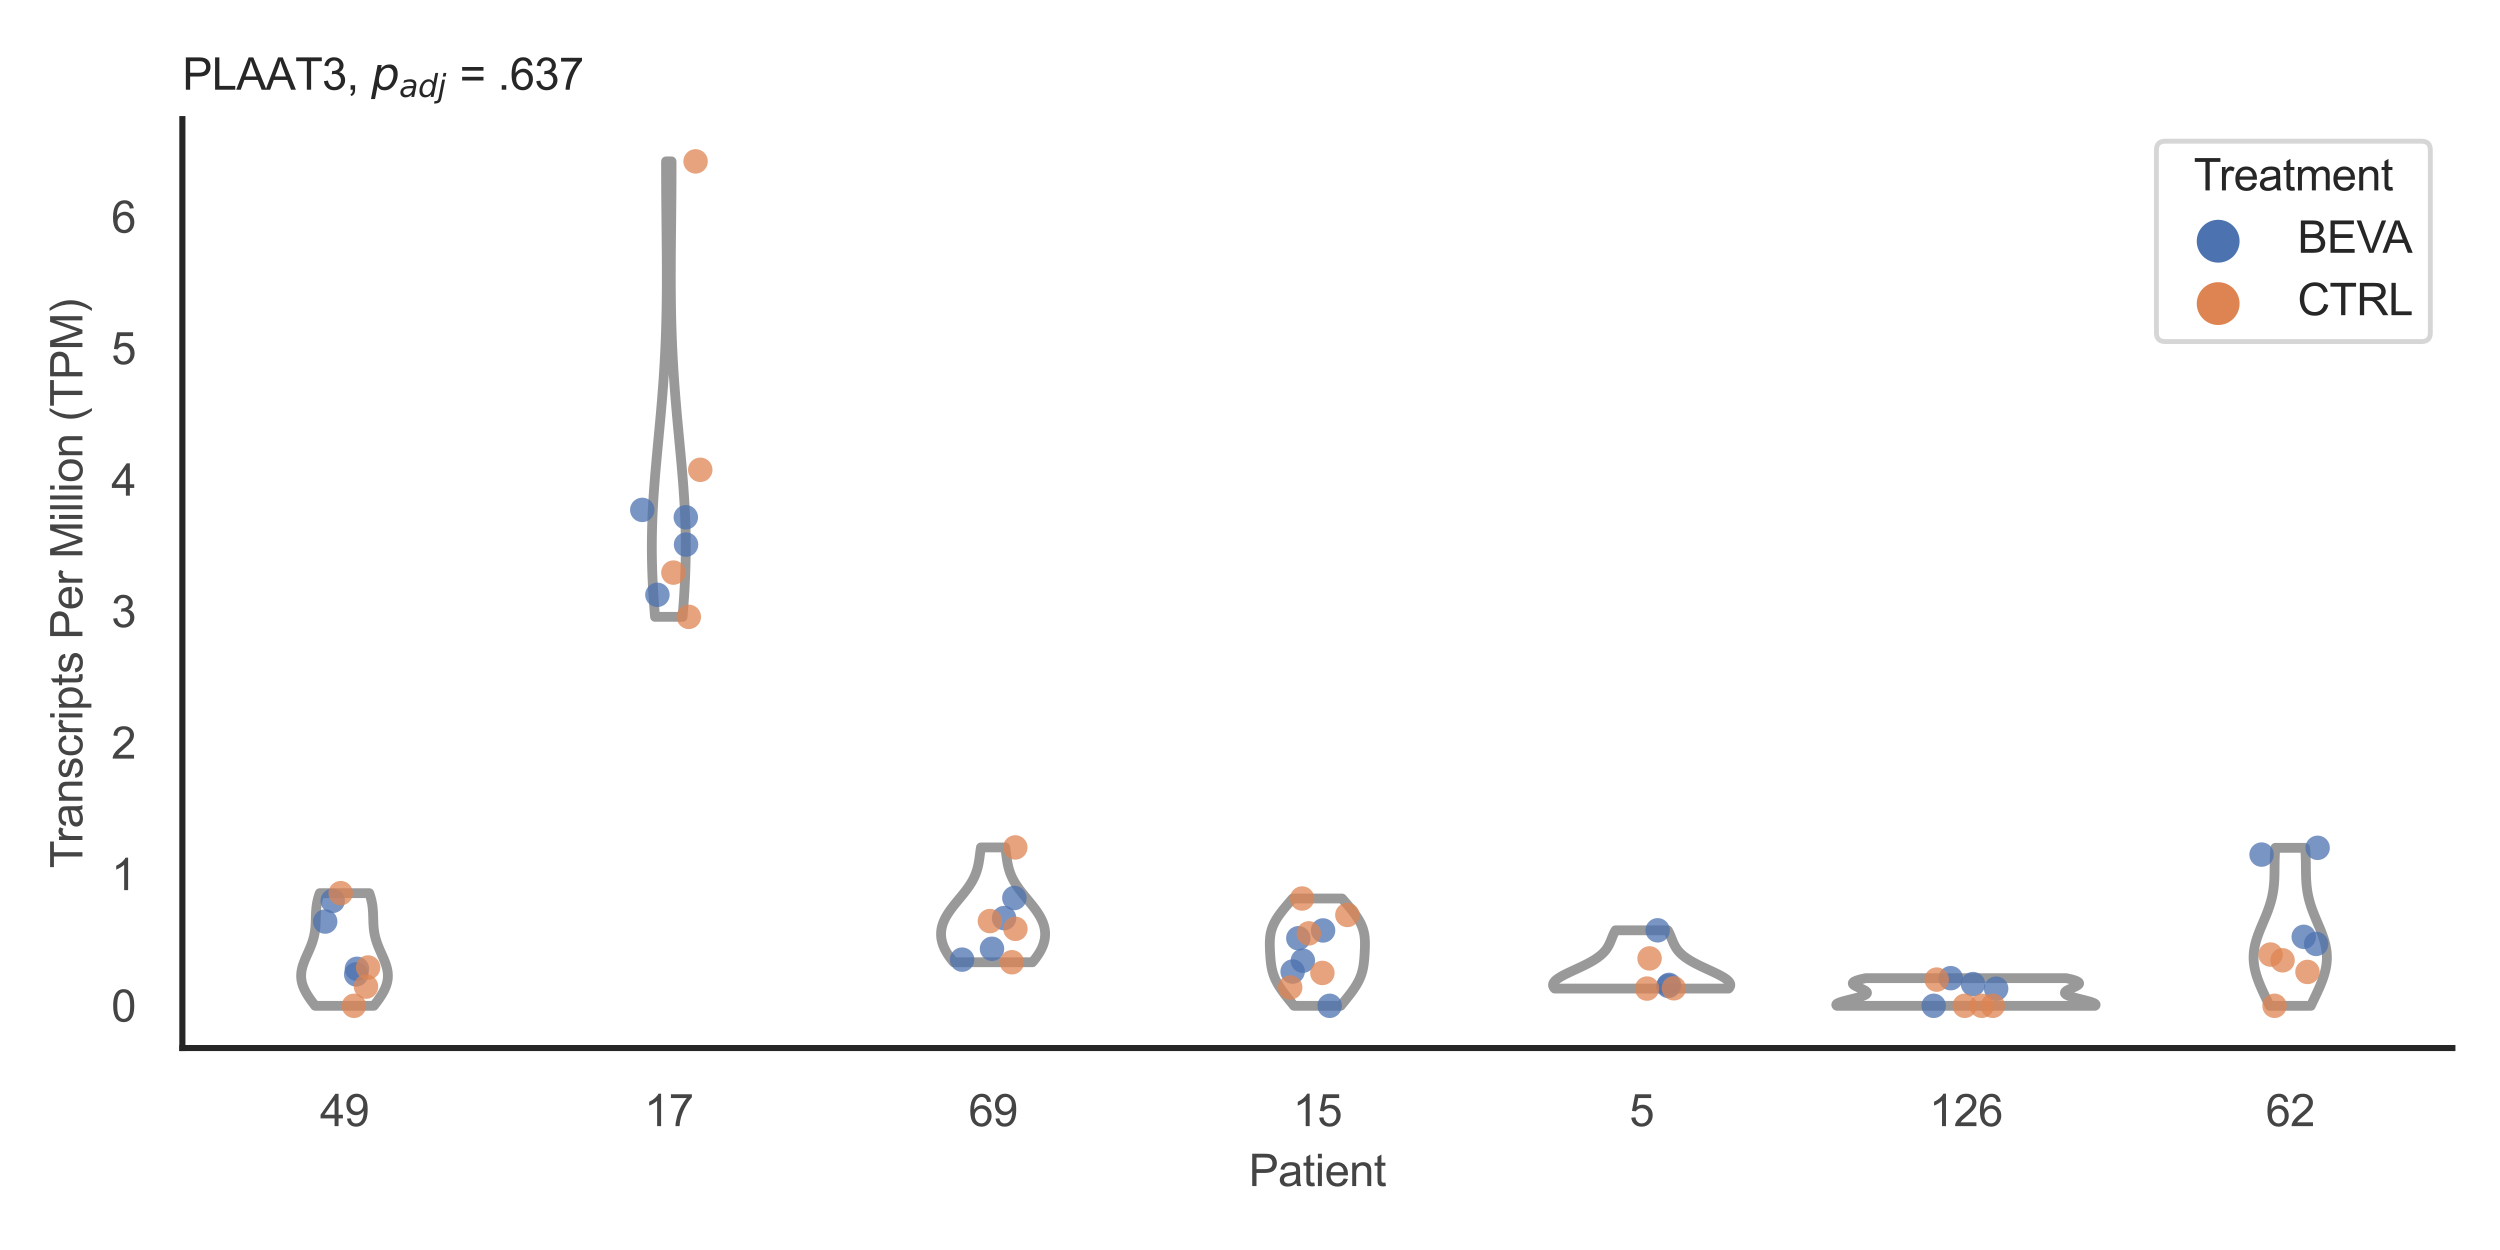 <?xml version="1.0" encoding="utf-8" standalone="no"?>
<!DOCTYPE svg PUBLIC "-//W3C//DTD SVG 1.1//EN"
  "http://www.w3.org/Graphics/SVG/1.1/DTD/svg11.dtd">
<svg xmlns:xlink="http://www.w3.org/1999/xlink" width="510.236pt" height="255.118pt" viewBox="0 0 510.236 255.118" xmlns="http://www.w3.org/2000/svg" version="1.1">
 <defs>
  <style type="text/css">*{stroke-linejoin: round; stroke-linecap: butt}</style>
 </defs>
 <g id="figure_1">
  <g id="patch_1">
   <path d="M 0 255.118 
L 510.236 255.118 
L 510.236 0 
L 0 0 
z
" style="fill: #ffffff"/>
  </g>
  <g id="axes_1">
   <g id="patch_2">
    <path d="M 37.22 213.898 
L 500.516 213.898 
L 500.516 24.32 
L 37.22 24.32 
z
" style="fill: #ffffff"/>
   </g>
   <g id="matplotlib.axis_1">
    <g id="xtick_1">
     <g id="text_1">
      <!-- 49 -->
      <g style="fill: #444444" transform="translate(65.308 229.84)scale(0.09 -0.09)">
       <defs>
        <path id="ArialMT-34" d="M 2069 0 
L 2069 1097 
L 81 1097 
L 81 1613 
L 2172 4581 
L 2631 4581 
L 2631 1613 
L 3250 1613 
L 3250 1097 
L 2631 1097 
L 2631 0 
L 2069 0 
z
M 2069 1613 
L 2069 3678 
L 634 1613 
L 2069 1613 
z
" transform="scale(0.016)"/>
        <path id="ArialMT-39" d="M 350 1059 
L 891 1109 
Q 959 728 1153 556 
Q 1347 384 1650 384 
Q 1909 384 2104 503 
Q 2300 622 2425 820 
Q 2550 1019 2634 1356 
Q 2719 1694 2719 2044 
Q 2719 2081 2716 2156 
Q 2547 1888 2255 1720 
Q 1963 1553 1622 1553 
Q 1053 1553 659 1965 
Q 266 2378 266 3053 
Q 266 3750 677 4175 
Q 1088 4600 1706 4600 
Q 2153 4600 2523 4359 
Q 2894 4119 3086 3673 
Q 3278 3228 3278 2384 
Q 3278 1506 3087 986 
Q 2897 466 2520 194 
Q 2144 -78 1638 -78 
Q 1100 -78 759 220 
Q 419 519 350 1059 
z
M 2653 3081 
Q 2653 3566 2395 3850 
Q 2138 4134 1775 4134 
Q 1400 4134 1122 3828 
Q 844 3522 844 3034 
Q 844 2597 1108 2323 
Q 1372 2050 1759 2050 
Q 2150 2050 2401 2323 
Q 2653 2597 2653 3081 
z
" transform="scale(0.016)"/>
       </defs>
       <use xlink:href="#ArialMT-34"/>
       <use xlink:href="#ArialMT-39" x="55.615"/>
      </g>
     </g>
    </g>
    <g id="xtick_2">
     <g id="text_2">
      <!-- 17 -->
      <g style="fill: #444444" transform="translate(131.493 229.84)scale(0.09 -0.09)">
       <defs>
        <path id="ArialMT-31" d="M 2384 0 
L 1822 0 
L 1822 3584 
Q 1619 3391 1289 3197 
Q 959 3003 697 2906 
L 697 3450 
Q 1169 3672 1522 3987 
Q 1875 4303 2022 4600 
L 2384 4600 
L 2384 0 
z
" transform="scale(0.016)"/>
        <path id="ArialMT-37" d="M 303 3981 
L 303 4522 
L 3269 4522 
L 3269 4084 
Q 2831 3619 2401 2847 
Q 1972 2075 1738 1259 
Q 1569 684 1522 0 
L 944 0 
Q 953 541 1156 1306 
Q 1359 2072 1739 2783 
Q 2119 3494 2547 3981 
L 303 3981 
z
" transform="scale(0.016)"/>
       </defs>
       <use xlink:href="#ArialMT-31"/>
       <use xlink:href="#ArialMT-37" x="55.615"/>
      </g>
     </g>
    </g>
    <g id="xtick_3">
     <g id="text_3">
      <!-- 69 -->
      <g style="fill: #444444" transform="translate(197.678 229.84)scale(0.09 -0.09)">
       <defs>
        <path id="ArialMT-36" d="M 3184 3459 
L 2625 3416 
Q 2550 3747 2413 3897 
Q 2184 4138 1850 4138 
Q 1581 4138 1378 3988 
Q 1113 3794 959 3422 
Q 806 3050 800 2363 
Q 1003 2672 1297 2822 
Q 1591 2972 1913 2972 
Q 2475 2972 2870 2558 
Q 3266 2144 3266 1488 
Q 3266 1056 3080 686 
Q 2894 316 2569 119 
Q 2244 -78 1831 -78 
Q 1128 -78 684 439 
Q 241 956 241 2144 
Q 241 3472 731 4075 
Q 1159 4600 1884 4600 
Q 2425 4600 2770 4297 
Q 3116 3994 3184 3459 
z
M 888 1484 
Q 888 1194 1011 928 
Q 1134 663 1356 523 
Q 1578 384 1822 384 
Q 2178 384 2434 671 
Q 2691 959 2691 1453 
Q 2691 1928 2437 2201 
Q 2184 2475 1800 2475 
Q 1419 2475 1153 2201 
Q 888 1928 888 1484 
z
" transform="scale(0.016)"/>
       </defs>
       <use xlink:href="#ArialMT-36"/>
       <use xlink:href="#ArialMT-39" x="55.615"/>
      </g>
     </g>
    </g>
    <g id="xtick_4">
     <g id="text_4">
      <!-- 15 -->
      <g style="fill: #444444" transform="translate(263.863 229.84)scale(0.09 -0.09)">
       <defs>
        <path id="ArialMT-35" d="M 266 1200 
L 856 1250 
Q 922 819 1161 601 
Q 1400 384 1738 384 
Q 2144 384 2425 690 
Q 2706 997 2706 1503 
Q 2706 1984 2436 2262 
Q 2166 2541 1728 2541 
Q 1456 2541 1237 2417 
Q 1019 2294 894 2097 
L 366 2166 
L 809 4519 
L 3088 4519 
L 3088 3981 
L 1259 3981 
L 1013 2750 
Q 1425 3038 1878 3038 
Q 2478 3038 2890 2622 
Q 3303 2206 3303 1553 
Q 3303 931 2941 478 
Q 2500 -78 1738 -78 
Q 1113 -78 717 272 
Q 322 622 266 1200 
z
" transform="scale(0.016)"/>
       </defs>
       <use xlink:href="#ArialMT-31"/>
       <use xlink:href="#ArialMT-35" x="55.615"/>
      </g>
     </g>
    </g>
    <g id="xtick_5">
     <g id="text_5">
      <!-- 5 -->
      <g style="fill: #444444" transform="translate(332.551 229.84)scale(0.09 -0.09)">
       <use xlink:href="#ArialMT-35"/>
      </g>
     </g>
    </g>
    <g id="xtick_6">
     <g id="text_6">
      <!-- 126 -->
      <g style="fill: #444444" transform="translate(393.731 229.84)scale(0.09 -0.09)">
       <defs>
        <path id="ArialMT-32" d="M 3222 541 
L 3222 0 
L 194 0 
Q 188 203 259 391 
Q 375 700 629 1000 
Q 884 1300 1366 1694 
Q 2113 2306 2375 2664 
Q 2638 3022 2638 3341 
Q 2638 3675 2398 3904 
Q 2159 4134 1775 4134 
Q 1369 4134 1125 3890 
Q 881 3647 878 3216 
L 300 3275 
Q 359 3922 746 4261 
Q 1134 4600 1788 4600 
Q 2447 4600 2831 4234 
Q 3216 3869 3216 3328 
Q 3216 3053 3103 2787 
Q 2991 2522 2730 2228 
Q 2469 1934 1863 1422 
Q 1356 997 1212 845 
Q 1069 694 975 541 
L 3222 541 
z
" transform="scale(0.016)"/>
       </defs>
       <use xlink:href="#ArialMT-31"/>
       <use xlink:href="#ArialMT-32" x="55.615"/>
       <use xlink:href="#ArialMT-36" x="111.23"/>
      </g>
     </g>
    </g>
    <g id="xtick_7">
     <g id="text_7">
      <!-- 62 -->
      <g style="fill: #444444" transform="translate(462.419 229.84)scale(0.09 -0.09)">
       <use xlink:href="#ArialMT-36"/>
       <use xlink:href="#ArialMT-32" x="55.615"/>
      </g>
     </g>
    </g>
    <g id="text_8">
     <!-- Patient -->
     <g style="fill: #444444" transform="translate(254.859 242.071)scale(0.09 -0.09)">
      <defs>
       <path id="ArialMT-50" d="M 494 0 
L 494 4581 
L 2222 4581 
Q 2678 4581 2919 4538 
Q 3256 4481 3484 4323 
Q 3713 4166 3852 3881 
Q 3991 3597 3991 3256 
Q 3991 2672 3619 2267 
Q 3247 1863 2275 1863 
L 1100 1863 
L 1100 0 
L 494 0 
z
M 1100 2403 
L 2284 2403 
Q 2872 2403 3119 2622 
Q 3366 2841 3366 3238 
Q 3366 3525 3220 3729 
Q 3075 3934 2838 4000 
Q 2684 4041 2272 4041 
L 1100 4041 
L 1100 2403 
z
" transform="scale(0.016)"/>
       <path id="ArialMT-61" d="M 2588 409 
Q 2275 144 1986 34 
Q 1697 -75 1366 -75 
Q 819 -75 525 192 
Q 231 459 231 875 
Q 231 1119 342 1320 
Q 453 1522 633 1644 
Q 813 1766 1038 1828 
Q 1203 1872 1538 1913 
Q 2219 1994 2541 2106 
Q 2544 2222 2544 2253 
Q 2544 2597 2384 2738 
Q 2169 2928 1744 2928 
Q 1347 2928 1158 2789 
Q 969 2650 878 2297 
L 328 2372 
Q 403 2725 575 2942 
Q 747 3159 1072 3276 
Q 1397 3394 1825 3394 
Q 2250 3394 2515 3294 
Q 2781 3194 2906 3042 
Q 3031 2891 3081 2659 
Q 3109 2516 3109 2141 
L 3109 1391 
Q 3109 606 3145 398 
Q 3181 191 3288 0 
L 2700 0 
Q 2613 175 2588 409 
z
M 2541 1666 
Q 2234 1541 1622 1453 
Q 1275 1403 1131 1340 
Q 988 1278 909 1158 
Q 831 1038 831 891 
Q 831 666 1001 516 
Q 1172 366 1500 366 
Q 1825 366 2078 508 
Q 2331 650 2450 897 
Q 2541 1088 2541 1459 
L 2541 1666 
z
" transform="scale(0.016)"/>
       <path id="ArialMT-74" d="M 1650 503 
L 1731 6 
Q 1494 -44 1306 -44 
Q 1000 -44 831 53 
Q 663 150 594 308 
Q 525 466 525 972 
L 525 2881 
L 113 2881 
L 113 3319 
L 525 3319 
L 525 4141 
L 1084 4478 
L 1084 3319 
L 1650 3319 
L 1650 2881 
L 1084 2881 
L 1084 941 
Q 1084 700 1114 631 
Q 1144 563 1211 522 
Q 1278 481 1403 481 
Q 1497 481 1650 503 
z
" transform="scale(0.016)"/>
       <path id="ArialMT-69" d="M 425 3934 
L 425 4581 
L 988 4581 
L 988 3934 
L 425 3934 
z
M 425 0 
L 425 3319 
L 988 3319 
L 988 0 
L 425 0 
z
" transform="scale(0.016)"/>
       <path id="ArialMT-65" d="M 2694 1069 
L 3275 997 
Q 3138 488 2766 206 
Q 2394 -75 1816 -75 
Q 1088 -75 661 373 
Q 234 822 234 1631 
Q 234 2469 665 2931 
Q 1097 3394 1784 3394 
Q 2450 3394 2872 2941 
Q 3294 2488 3294 1666 
Q 3294 1616 3291 1516 
L 816 1516 
Q 847 969 1125 678 
Q 1403 388 1819 388 
Q 2128 388 2347 550 
Q 2566 713 2694 1069 
z
M 847 1978 
L 2700 1978 
Q 2663 2397 2488 2606 
Q 2219 2931 1791 2931 
Q 1403 2931 1139 2672 
Q 875 2413 847 1978 
z
" transform="scale(0.016)"/>
       <path id="ArialMT-6e" d="M 422 0 
L 422 3319 
L 928 3319 
L 928 2847 
Q 1294 3394 1984 3394 
Q 2284 3394 2536 3286 
Q 2788 3178 2913 3003 
Q 3038 2828 3088 2588 
Q 3119 2431 3119 2041 
L 3119 0 
L 2556 0 
L 2556 2019 
Q 2556 2363 2490 2533 
Q 2425 2703 2258 2804 
Q 2091 2906 1866 2906 
Q 1506 2906 1245 2678 
Q 984 2450 984 1813 
L 984 0 
L 422 0 
z
" transform="scale(0.016)"/>
      </defs>
      <use xlink:href="#ArialMT-50"/>
      <use xlink:href="#ArialMT-61" x="66.699"/>
      <use xlink:href="#ArialMT-74" x="122.314"/>
      <use xlink:href="#ArialMT-69" x="150.098"/>
      <use xlink:href="#ArialMT-65" x="172.314"/>
      <use xlink:href="#ArialMT-6e" x="227.93"/>
      <use xlink:href="#ArialMT-74" x="283.545"/>
     </g>
    </g>
   </g>
   <g id="matplotlib.axis_2">
    <g id="ytick_1">
     <g id="text_9">
      <!-- 0 -->
      <g style="fill: #444444" transform="translate(22.715 208.502)scale(0.09 -0.09)">
       <defs>
        <path id="ArialMT-30" d="M 266 2259 
Q 266 3072 433 3567 
Q 600 4063 929 4331 
Q 1259 4600 1759 4600 
Q 2128 4600 2406 4451 
Q 2684 4303 2865 4023 
Q 3047 3744 3150 3342 
Q 3253 2941 3253 2259 
Q 3253 1453 3087 958 
Q 2922 463 2592 192 
Q 2263 -78 1759 -78 
Q 1097 -78 719 397 
Q 266 969 266 2259 
z
M 844 2259 
Q 844 1131 1108 757 
Q 1372 384 1759 384 
Q 2147 384 2411 759 
Q 2675 1134 2675 2259 
Q 2675 3391 2411 3762 
Q 2147 4134 1753 4134 
Q 1366 4134 1134 3806 
Q 844 3388 844 2259 
z
" transform="scale(0.016)"/>
       </defs>
       <use xlink:href="#ArialMT-30"/>
      </g>
     </g>
    </g>
    <g id="ytick_2">
     <g id="text_10">
      <!-- 1 -->
      <g style="fill: #444444" transform="translate(22.715 181.667)scale(0.09 -0.09)">
       <use xlink:href="#ArialMT-31"/>
      </g>
     </g>
    </g>
    <g id="ytick_3">
     <g id="text_11">
      <!-- 2 -->
      <g style="fill: #444444" transform="translate(22.715 154.831)scale(0.09 -0.09)">
       <use xlink:href="#ArialMT-32"/>
      </g>
     </g>
    </g>
    <g id="ytick_4">
     <g id="text_12">
      <!-- 3 -->
      <g style="fill: #444444" transform="translate(22.715 127.996)scale(0.09 -0.09)">
       <defs>
        <path id="ArialMT-33" d="M 269 1209 
L 831 1284 
Q 928 806 1161 595 
Q 1394 384 1728 384 
Q 2125 384 2398 659 
Q 2672 934 2672 1341 
Q 2672 1728 2419 1979 
Q 2166 2231 1775 2231 
Q 1616 2231 1378 2169 
L 1441 2663 
Q 1497 2656 1531 2656 
Q 1891 2656 2178 2843 
Q 2466 3031 2466 3422 
Q 2466 3731 2256 3934 
Q 2047 4138 1716 4138 
Q 1388 4138 1169 3931 
Q 950 3725 888 3313 
L 325 3413 
Q 428 3978 793 4289 
Q 1159 4600 1703 4600 
Q 2078 4600 2393 4439 
Q 2709 4278 2876 4000 
Q 3044 3722 3044 3409 
Q 3044 3113 2884 2869 
Q 2725 2625 2413 2481 
Q 2819 2388 3044 2092 
Q 3269 1797 3269 1353 
Q 3269 753 2831 336 
Q 2394 -81 1725 -81 
Q 1122 -81 723 278 
Q 325 638 269 1209 
z
" transform="scale(0.016)"/>
       </defs>
       <use xlink:href="#ArialMT-33"/>
      </g>
     </g>
    </g>
    <g id="ytick_5">
     <g id="text_13">
      <!-- 4 -->
      <g style="fill: #444444" transform="translate(22.715 101.161)scale(0.09 -0.09)">
       <use xlink:href="#ArialMT-34"/>
      </g>
     </g>
    </g>
    <g id="ytick_6">
     <g id="text_14">
      <!-- 5 -->
      <g style="fill: #444444" transform="translate(22.715 74.326)scale(0.09 -0.09)">
       <use xlink:href="#ArialMT-35"/>
      </g>
     </g>
    </g>
    <g id="ytick_7">
     <g id="text_15">
      <!-- 6 -->
      <g style="fill: #444444" transform="translate(22.715 47.491)scale(0.09 -0.09)">
       <use xlink:href="#ArialMT-36"/>
      </g>
     </g>
    </g>
    <g id="text_16">
     <!-- Transcripts Per Million (TPM) -->
     <g style="fill: #444444" transform="translate(16.821 177.194)rotate(-90)scale(0.09 -0.09)">
      <defs>
       <path id="ArialMT-54" d="M 1659 0 
L 1659 4041 
L 150 4041 
L 150 4581 
L 3781 4581 
L 3781 4041 
L 2266 4041 
L 2266 0 
L 1659 0 
z
" transform="scale(0.016)"/>
       <path id="ArialMT-72" d="M 416 0 
L 416 3319 
L 922 3319 
L 922 2816 
Q 1116 3169 1280 3281 
Q 1444 3394 1641 3394 
Q 1925 3394 2219 3213 
L 2025 2691 
Q 1819 2813 1613 2813 
Q 1428 2813 1281 2702 
Q 1134 2591 1072 2394 
Q 978 2094 978 1738 
L 978 0 
L 416 0 
z
" transform="scale(0.016)"/>
       <path id="ArialMT-73" d="M 197 991 
L 753 1078 
Q 800 744 1014 566 
Q 1228 388 1613 388 
Q 2000 388 2187 545 
Q 2375 703 2375 916 
Q 2375 1106 2209 1216 
Q 2094 1291 1634 1406 
Q 1016 1563 777 1677 
Q 538 1791 414 1992 
Q 291 2194 291 2438 
Q 291 2659 392 2848 
Q 494 3038 669 3163 
Q 800 3259 1026 3326 
Q 1253 3394 1513 3394 
Q 1903 3394 2198 3281 
Q 2494 3169 2634 2976 
Q 2775 2784 2828 2463 
L 2278 2388 
Q 2241 2644 2061 2787 
Q 1881 2931 1553 2931 
Q 1166 2931 1000 2803 
Q 834 2675 834 2503 
Q 834 2394 903 2306 
Q 972 2216 1119 2156 
Q 1203 2125 1616 2013 
Q 2213 1853 2448 1751 
Q 2684 1650 2818 1456 
Q 2953 1263 2953 975 
Q 2953 694 2789 445 
Q 2625 197 2315 61 
Q 2006 -75 1616 -75 
Q 969 -75 630 194 
Q 291 463 197 991 
z
" transform="scale(0.016)"/>
       <path id="ArialMT-63" d="M 2588 1216 
L 3141 1144 
Q 3050 572 2676 248 
Q 2303 -75 1759 -75 
Q 1078 -75 664 370 
Q 250 816 250 1647 
Q 250 2184 428 2587 
Q 606 2991 970 3192 
Q 1334 3394 1763 3394 
Q 2303 3394 2647 3120 
Q 2991 2847 3088 2344 
L 2541 2259 
Q 2463 2594 2264 2762 
Q 2066 2931 1784 2931 
Q 1359 2931 1093 2626 
Q 828 2322 828 1663 
Q 828 994 1084 691 
Q 1341 388 1753 388 
Q 2084 388 2306 591 
Q 2528 794 2588 1216 
z
" transform="scale(0.016)"/>
       <path id="ArialMT-70" d="M 422 -1272 
L 422 3319 
L 934 3319 
L 934 2888 
Q 1116 3141 1344 3267 
Q 1572 3394 1897 3394 
Q 2322 3394 2647 3175 
Q 2972 2956 3137 2557 
Q 3303 2159 3303 1684 
Q 3303 1175 3120 767 
Q 2938 359 2589 142 
Q 2241 -75 1856 -75 
Q 1575 -75 1351 44 
Q 1128 163 984 344 
L 984 -1272 
L 422 -1272 
z
M 931 1641 
Q 931 1000 1190 694 
Q 1450 388 1819 388 
Q 2194 388 2461 705 
Q 2728 1022 2728 1688 
Q 2728 2322 2467 2637 
Q 2206 2953 1844 2953 
Q 1484 2953 1207 2617 
Q 931 2281 931 1641 
z
" transform="scale(0.016)"/>
       <path id="ArialMT-20" transform="scale(0.016)"/>
       <path id="ArialMT-4d" d="M 475 0 
L 475 4581 
L 1388 4581 
L 2472 1338 
Q 2622 884 2691 659 
Q 2769 909 2934 1394 
L 4031 4581 
L 4847 4581 
L 4847 0 
L 4263 0 
L 4263 3834 
L 2931 0 
L 2384 0 
L 1059 3900 
L 1059 0 
L 475 0 
z
" transform="scale(0.016)"/>
       <path id="ArialMT-6c" d="M 409 0 
L 409 4581 
L 972 4581 
L 972 0 
L 409 0 
z
" transform="scale(0.016)"/>
       <path id="ArialMT-6f" d="M 213 1659 
Q 213 2581 725 3025 
Q 1153 3394 1769 3394 
Q 2453 3394 2887 2945 
Q 3322 2497 3322 1706 
Q 3322 1066 3130 698 
Q 2938 331 2570 128 
Q 2203 -75 1769 -75 
Q 1072 -75 642 372 
Q 213 819 213 1659 
z
M 791 1659 
Q 791 1022 1069 705 
Q 1347 388 1769 388 
Q 2188 388 2466 706 
Q 2744 1025 2744 1678 
Q 2744 2294 2464 2611 
Q 2184 2928 1769 2928 
Q 1347 2928 1069 2612 
Q 791 2297 791 1659 
z
" transform="scale(0.016)"/>
       <path id="ArialMT-28" d="M 1497 -1347 
Q 1031 -759 709 28 
Q 388 816 388 1659 
Q 388 2403 628 3084 
Q 909 3875 1497 4659 
L 1900 4659 
Q 1522 4009 1400 3731 
Q 1209 3300 1100 2831 
Q 966 2247 966 1656 
Q 966 153 1900 -1347 
L 1497 -1347 
z
" transform="scale(0.016)"/>
       <path id="ArialMT-29" d="M 791 -1347 
L 388 -1347 
Q 1322 153 1322 1656 
Q 1322 2244 1188 2822 
Q 1081 3291 891 3722 
Q 769 4003 388 4659 
L 791 4659 
Q 1378 3875 1659 3084 
Q 1900 2403 1900 1659 
Q 1900 816 1576 28 
Q 1253 -759 791 -1347 
z
" transform="scale(0.016)"/>
      </defs>
      <use xlink:href="#ArialMT-54"/>
      <use xlink:href="#ArialMT-72" x="57.334"/>
      <use xlink:href="#ArialMT-61" x="90.635"/>
      <use xlink:href="#ArialMT-6e" x="146.25"/>
      <use xlink:href="#ArialMT-73" x="201.865"/>
      <use xlink:href="#ArialMT-63" x="251.865"/>
      <use xlink:href="#ArialMT-72" x="301.865"/>
      <use xlink:href="#ArialMT-69" x="335.166"/>
      <use xlink:href="#ArialMT-70" x="357.383"/>
      <use xlink:href="#ArialMT-74" x="412.998"/>
      <use xlink:href="#ArialMT-73" x="440.781"/>
      <use xlink:href="#ArialMT-20" x="490.781"/>
      <use xlink:href="#ArialMT-50" x="518.564"/>
      <use xlink:href="#ArialMT-65" x="585.264"/>
      <use xlink:href="#ArialMT-72" x="640.879"/>
      <use xlink:href="#ArialMT-20" x="674.18"/>
      <use xlink:href="#ArialMT-4d" x="701.963"/>
      <use xlink:href="#ArialMT-69" x="785.264"/>
      <use xlink:href="#ArialMT-6c" x="807.48"/>
      <use xlink:href="#ArialMT-6c" x="829.697"/>
      <use xlink:href="#ArialMT-69" x="851.914"/>
      <use xlink:href="#ArialMT-6f" x="874.131"/>
      <use xlink:href="#ArialMT-6e" x="929.746"/>
      <use xlink:href="#ArialMT-20" x="985.361"/>
      <use xlink:href="#ArialMT-28" x="1013.145"/>
      <use xlink:href="#ArialMT-54" x="1046.445"/>
      <use xlink:href="#ArialMT-50" x="1107.529"/>
      <use xlink:href="#ArialMT-4d" x="1174.229"/>
      <use xlink:href="#ArialMT-29" x="1257.529"/>
     </g>
    </g>
   </g>
   <g id="PolyCollection_1">
    <defs>
     <path id="ma2ebfbd8b3" d="M 76.3 -49.837 
L 64.326 -49.837 
L 64.146 -50.069 
L 63.969 -50.302 
L 63.795 -50.534 
L 63.623 -50.766 
L 63.455 -50.998 
L 63.291 -51.231 
L 63.131 -51.463 
L 62.976 -51.695 
L 62.826 -51.927 
L 62.682 -52.159 
L 62.545 -52.392 
L 62.414 -52.624 
L 62.29 -52.856 
L 62.174 -53.088 
L 62.065 -53.321 
L 61.965 -53.553 
L 61.873 -53.785 
L 61.79 -54.017 
L 61.716 -54.25 
L 61.651 -54.482 
L 61.596 -54.714 
L 61.549 -54.946 
L 61.513 -55.178 
L 61.486 -55.411 
L 61.468 -55.643 
L 61.46 -55.875 
L 61.461 -56.107 
L 61.472 -56.34 
L 61.491 -56.572 
L 61.519 -56.804 
L 61.555 -57.036 
L 61.6 -57.269 
L 61.652 -57.501 
L 61.711 -57.733 
L 61.778 -57.965 
L 61.85 -58.197 
L 61.928 -58.43 
L 62.012 -58.662 
L 62.1 -58.894 
L 62.192 -59.126 
L 62.288 -59.359 
L 62.386 -59.591 
L 62.487 -59.823 
L 62.589 -60.055 
L 62.693 -60.288 
L 62.797 -60.52 
L 62.9 -60.752 
L 63.003 -60.984 
L 63.105 -61.216 
L 63.205 -61.449 
L 63.303 -61.681 
L 63.398 -61.913 
L 63.489 -62.145 
L 63.578 -62.378 
L 63.662 -62.61 
L 63.743 -62.842 
L 63.819 -63.074 
L 63.89 -63.307 
L 63.957 -63.539 
L 64.018 -63.771 
L 64.075 -64.003 
L 64.127 -64.235 
L 64.175 -64.468 
L 64.217 -64.7 
L 64.255 -64.932 
L 64.289 -65.164 
L 64.318 -65.397 
L 64.343 -65.629 
L 64.365 -65.861 
L 64.383 -66.093 
L 64.399 -66.326 
L 64.412 -66.558 
L 64.423 -66.79 
L 64.432 -67.022 
L 64.44 -67.254 
L 64.446 -67.487 
L 64.453 -67.719 
L 64.46 -67.951 
L 64.467 -68.183 
L 64.475 -68.416 
L 64.484 -68.648 
L 64.495 -68.88 
L 64.509 -69.112 
L 64.525 -69.344 
L 64.544 -69.577 
L 64.566 -69.809 
L 64.592 -70.041 
L 64.622 -70.273 
L 64.657 -70.506 
L 64.695 -70.738 
L 64.738 -70.97 
L 64.786 -71.202 
L 64.839 -71.435 
L 64.897 -71.667 
L 64.959 -71.899 
L 65.027 -72.131 
L 65.1 -72.363 
L 65.177 -72.596 
L 65.259 -72.828 
L 75.366 -72.828 
L 75.366 -72.828 
L 75.448 -72.596 
L 75.526 -72.363 
L 75.598 -72.131 
L 75.666 -71.899 
L 75.728 -71.667 
L 75.786 -71.435 
L 75.839 -71.202 
L 75.887 -70.97 
L 75.93 -70.738 
L 75.969 -70.506 
L 76.003 -70.273 
L 76.033 -70.041 
L 76.059 -69.809 
L 76.081 -69.577 
L 76.1 -69.344 
L 76.116 -69.112 
L 76.13 -68.88 
L 76.141 -68.648 
L 76.151 -68.416 
L 76.159 -68.183 
L 76.166 -67.951 
L 76.172 -67.719 
L 76.179 -67.487 
L 76.186 -67.254 
L 76.193 -67.022 
L 76.202 -66.79 
L 76.213 -66.558 
L 76.226 -66.326 
L 76.242 -66.093 
L 76.26 -65.861 
L 76.282 -65.629 
L 76.307 -65.397 
L 76.337 -65.164 
L 76.37 -64.932 
L 76.408 -64.7 
L 76.451 -64.468 
L 76.498 -64.235 
L 76.55 -64.003 
L 76.607 -63.771 
L 76.669 -63.539 
L 76.735 -63.307 
L 76.807 -63.074 
L 76.883 -62.842 
L 76.963 -62.61 
L 77.047 -62.378 
L 77.136 -62.145 
L 77.228 -61.913 
L 77.322 -61.681 
L 77.42 -61.449 
L 77.52 -61.216 
L 77.622 -60.984 
L 77.725 -60.752 
L 77.829 -60.52 
L 77.932 -60.288 
L 78.036 -60.055 
L 78.138 -59.823 
L 78.239 -59.591 
L 78.338 -59.359 
L 78.433 -59.126 
L 78.525 -58.894 
L 78.613 -58.662 
L 78.697 -58.43 
L 78.775 -58.197 
L 78.848 -57.965 
L 78.914 -57.733 
L 78.973 -57.501 
L 79.025 -57.269 
L 79.07 -57.036 
L 79.106 -56.804 
L 79.134 -56.572 
L 79.153 -56.34 
L 79.164 -56.107 
L 79.165 -55.875 
L 79.157 -55.643 
L 79.139 -55.411 
L 79.112 -55.178 
L 79.076 -54.946 
L 79.03 -54.714 
L 78.974 -54.482 
L 78.909 -54.25 
L 78.835 -54.017 
L 78.752 -53.785 
L 78.66 -53.553 
L 78.56 -53.321 
L 78.452 -53.088 
L 78.335 -52.856 
L 78.211 -52.624 
L 78.081 -52.392 
L 77.943 -52.159 
L 77.799 -51.927 
L 77.65 -51.695 
L 77.495 -51.463 
L 77.335 -51.231 
L 77.17 -50.998 
L 77.002 -50.766 
L 76.83 -50.534 
L 76.656 -50.302 
L 76.479 -50.069 
L 76.3 -49.837 
z
" style="stroke: #999999; stroke-width: 2"/>
    </defs>
    <g clip-path="url(#pd78ab0278e)">
     <use xlink:href="#ma2ebfbd8b3" x="0" y="255.118" style="fill: #ffffff; stroke: #999999; stroke-width: 2"/>
    </g>
   </g>
   <g id="PolyCollection_2">
    <defs>
     <path id="mcceadb23a4" d="M 139.307 -129.22 
L 133.688 -129.22 
L 133.612 -130.159 
L 133.54 -131.098 
L 133.471 -132.037 
L 133.406 -132.976 
L 133.345 -133.915 
L 133.289 -134.854 
L 133.238 -135.793 
L 133.192 -136.732 
L 133.152 -137.671 
L 133.117 -138.61 
L 133.089 -139.549 
L 133.066 -140.488 
L 133.049 -141.427 
L 133.038 -142.366 
L 133.034 -143.305 
L 133.036 -144.244 
L 133.044 -145.183 
L 133.058 -146.122 
L 133.078 -147.061 
L 133.104 -148 
L 133.137 -148.939 
L 133.174 -149.878 
L 133.218 -150.817 
L 133.266 -151.756 
L 133.32 -152.695 
L 133.378 -153.634 
L 133.441 -154.573 
L 133.508 -155.512 
L 133.579 -156.451 
L 133.653 -157.39 
L 133.73 -158.329 
L 133.81 -159.268 
L 133.893 -160.207 
L 133.977 -161.146 
L 134.063 -162.085 
L 134.15 -163.024 
L 134.238 -163.963 
L 134.327 -164.902 
L 134.416 -165.841 
L 134.504 -166.78 
L 134.592 -167.719 
L 134.68 -168.658 
L 134.766 -169.597 
L 134.851 -170.536 
L 134.934 -171.475 
L 135.015 -172.414 
L 135.094 -173.353 
L 135.17 -174.292 
L 135.244 -175.231 
L 135.316 -176.17 
L 135.384 -177.109 
L 135.449 -178.048 
L 135.512 -178.987 
L 135.571 -179.926 
L 135.626 -180.865 
L 135.679 -181.804 
L 135.728 -182.743 
L 135.774 -183.682 
L 135.816 -184.621 
L 135.855 -185.56 
L 135.891 -186.499 
L 135.923 -187.438 
L 135.952 -188.377 
L 135.978 -189.316 
L 136.001 -190.255 
L 136.021 -191.194 
L 136.038 -192.133 
L 136.053 -193.072 
L 136.065 -194.011 
L 136.074 -194.95 
L 136.081 -195.889 
L 136.086 -196.828 
L 136.089 -197.767 
L 136.089 -198.706 
L 136.088 -199.645 
L 136.086 -200.584 
L 136.082 -201.523 
L 136.077 -202.462 
L 136.07 -203.401 
L 136.063 -204.34 
L 136.055 -205.279 
L 136.046 -206.218 
L 136.037 -207.157 
L 136.028 -208.096 
L 136.018 -209.035 
L 136.008 -209.974 
L 135.999 -210.913 
L 135.99 -211.852 
L 135.981 -212.791 
L 135.972 -213.73 
L 135.965 -214.669 
L 135.958 -215.608 
L 135.951 -216.547 
L 135.946 -217.486 
L 135.942 -218.425 
L 135.939 -219.364 
L 135.936 -220.303 
L 135.935 -221.242 
L 135.935 -222.181 
L 137.06 -222.181 
L 137.06 -222.181 
L 137.06 -221.242 
L 137.059 -220.303 
L 137.057 -219.364 
L 137.054 -218.425 
L 137.049 -217.486 
L 137.044 -216.547 
L 137.038 -215.608 
L 137.031 -214.669 
L 137.023 -213.73 
L 137.015 -212.791 
L 137.006 -211.852 
L 136.997 -210.913 
L 136.987 -209.974 
L 136.977 -209.035 
L 136.968 -208.096 
L 136.958 -207.157 
L 136.949 -206.218 
L 136.94 -205.279 
L 136.932 -204.34 
L 136.925 -203.401 
L 136.919 -202.462 
L 136.914 -201.523 
L 136.91 -200.584 
L 136.907 -199.645 
L 136.906 -198.706 
L 136.907 -197.767 
L 136.91 -196.828 
L 136.915 -195.889 
L 136.922 -194.95 
L 136.931 -194.011 
L 136.943 -193.072 
L 136.957 -192.133 
L 136.974 -191.194 
L 136.994 -190.255 
L 137.017 -189.316 
L 137.043 -188.377 
L 137.072 -187.438 
L 137.105 -186.499 
L 137.141 -185.56 
L 137.179 -184.621 
L 137.222 -183.682 
L 137.268 -182.743 
L 137.317 -181.804 
L 137.369 -180.865 
L 137.425 -179.926 
L 137.484 -178.987 
L 137.546 -178.048 
L 137.611 -177.109 
L 137.68 -176.17 
L 137.751 -175.231 
L 137.825 -174.292 
L 137.902 -173.353 
L 137.981 -172.414 
L 138.062 -171.475 
L 138.145 -170.536 
L 138.23 -169.597 
L 138.316 -168.658 
L 138.403 -167.719 
L 138.491 -166.78 
L 138.58 -165.841 
L 138.669 -164.902 
L 138.757 -163.963 
L 138.845 -163.024 
L 138.933 -162.085 
L 139.019 -161.146 
L 139.103 -160.207 
L 139.185 -159.268 
L 139.265 -158.329 
L 139.343 -157.39 
L 139.417 -156.451 
L 139.487 -155.512 
L 139.554 -154.573 
L 139.617 -153.634 
L 139.676 -152.695 
L 139.729 -151.756 
L 139.778 -150.817 
L 139.821 -149.878 
L 139.859 -148.939 
L 139.891 -148 
L 139.917 -147.061 
L 139.938 -146.122 
L 139.952 -145.183 
L 139.96 -144.244 
L 139.962 -143.305 
L 139.957 -142.366 
L 139.947 -141.427 
L 139.93 -140.488 
L 139.907 -139.549 
L 139.878 -138.61 
L 139.843 -137.671 
L 139.803 -136.732 
L 139.757 -135.793 
L 139.706 -134.854 
L 139.65 -133.915 
L 139.59 -132.976 
L 139.525 -132.037 
L 139.456 -131.098 
L 139.383 -130.159 
L 139.307 -129.22 
z
" style="stroke: #999999; stroke-width: 2"/>
    </defs>
    <g clip-path="url(#pd78ab0278e)">
     <use xlink:href="#mcceadb23a4" x="0" y="255.118" style="fill: #ffffff; stroke: #999999; stroke-width: 2"/>
    </g>
   </g>
   <g id="PolyCollection_3">
    <defs>
     <path id="m020c8b4604" d="M 210.717 -58.729 
L 194.649 -58.729 
L 194.453 -58.966 
L 194.263 -59.202 
L 194.079 -59.439 
L 193.901 -59.676 
L 193.731 -59.912 
L 193.568 -60.149 
L 193.412 -60.386 
L 193.264 -60.623 
L 193.124 -60.859 
L 192.992 -61.096 
L 192.868 -61.333 
L 192.753 -61.569 
L 192.647 -61.806 
L 192.549 -62.043 
L 192.46 -62.28 
L 192.379 -62.516 
L 192.308 -62.753 
L 192.246 -62.99 
L 192.192 -63.226 
L 192.148 -63.463 
L 192.113 -63.7 
L 192.087 -63.937 
L 192.071 -64.173 
L 192.064 -64.41 
L 192.066 -64.647 
L 192.077 -64.883 
L 192.097 -65.12 
L 192.127 -65.357 
L 192.166 -65.594 
L 192.215 -65.83 
L 192.272 -66.067 
L 192.339 -66.304 
L 192.415 -66.54 
L 192.499 -66.777 
L 192.593 -67.014 
L 192.695 -67.25 
L 192.805 -67.487 
L 192.924 -67.724 
L 193.05 -67.961 
L 193.185 -68.197 
L 193.326 -68.434 
L 193.475 -68.671 
L 193.631 -68.907 
L 193.792 -69.144 
L 193.96 -69.381 
L 194.132 -69.618 
L 194.31 -69.854 
L 194.492 -70.091 
L 194.678 -70.328 
L 194.866 -70.564 
L 195.058 -70.801 
L 195.252 -71.038 
L 195.447 -71.275 
L 195.642 -71.511 
L 195.838 -71.748 
L 196.034 -71.985 
L 196.229 -72.221 
L 196.422 -72.458 
L 196.612 -72.695 
L 196.8 -72.932 
L 196.985 -73.168 
L 197.166 -73.405 
L 197.343 -73.642 
L 197.515 -73.878 
L 197.682 -74.115 
L 197.843 -74.352 
L 197.999 -74.588 
L 198.148 -74.825 
L 198.291 -75.062 
L 198.428 -75.299 
L 198.558 -75.535 
L 198.681 -75.772 
L 198.797 -76.009 
L 198.907 -76.245 
L 199.01 -76.482 
L 199.106 -76.719 
L 199.196 -76.956 
L 199.28 -77.192 
L 199.357 -77.429 
L 199.429 -77.666 
L 199.495 -77.902 
L 199.556 -78.139 
L 199.612 -78.376 
L 199.664 -78.613 
L 199.712 -78.849 
L 199.757 -79.086 
L 199.798 -79.323 
L 199.837 -79.559 
L 199.873 -79.796 
L 199.908 -80.033 
L 199.941 -80.27 
L 199.973 -80.506 
L 200.004 -80.743 
L 200.036 -80.98 
L 200.067 -81.216 
L 200.099 -81.453 
L 200.132 -81.69 
L 200.166 -81.927 
L 200.201 -82.163 
L 205.165 -82.163 
L 205.165 -82.163 
L 205.2 -81.927 
L 205.234 -81.69 
L 205.267 -81.453 
L 205.299 -81.216 
L 205.33 -80.98 
L 205.361 -80.743 
L 205.393 -80.506 
L 205.425 -80.27 
L 205.458 -80.033 
L 205.493 -79.796 
L 205.529 -79.559 
L 205.568 -79.323 
L 205.609 -79.086 
L 205.653 -78.849 
L 205.701 -78.613 
L 205.753 -78.376 
L 205.81 -78.139 
L 205.871 -77.902 
L 205.937 -77.666 
L 206.009 -77.429 
L 206.086 -77.192 
L 206.17 -76.956 
L 206.26 -76.719 
L 206.356 -76.482 
L 206.459 -76.245 
L 206.568 -76.009 
L 206.685 -75.772 
L 206.808 -75.535 
L 206.938 -75.299 
L 207.075 -75.062 
L 207.218 -74.825 
L 207.367 -74.588 
L 207.523 -74.352 
L 207.684 -74.115 
L 207.851 -73.878 
L 208.023 -73.642 
L 208.2 -73.405 
L 208.381 -73.168 
L 208.565 -72.932 
L 208.754 -72.695 
L 208.944 -72.458 
L 209.137 -72.221 
L 209.332 -71.985 
L 209.528 -71.748 
L 209.724 -71.511 
L 209.919 -71.275 
L 210.114 -71.038 
L 210.308 -70.801 
L 210.499 -70.564 
L 210.688 -70.328 
L 210.874 -70.091 
L 211.056 -69.854 
L 211.234 -69.618 
L 211.406 -69.381 
L 211.574 -69.144 
L 211.735 -68.907 
L 211.891 -68.671 
L 212.039 -68.434 
L 212.181 -68.197 
L 212.315 -67.961 
L 212.442 -67.724 
L 212.561 -67.487 
L 212.671 -67.25 
L 212.773 -67.014 
L 212.867 -66.777 
L 212.951 -66.54 
L 213.027 -66.304 
L 213.094 -66.067 
L 213.151 -65.83 
L 213.199 -65.594 
L 213.239 -65.357 
L 213.268 -65.12 
L 213.289 -64.883 
L 213.3 -64.647 
L 213.302 -64.41 
L 213.295 -64.173 
L 213.278 -63.937 
L 213.253 -63.7 
L 213.218 -63.463 
L 213.173 -63.226 
L 213.12 -62.99 
L 213.058 -62.753 
L 212.987 -62.516 
L 212.906 -62.28 
L 212.817 -62.043 
L 212.719 -61.806 
L 212.613 -61.569 
L 212.497 -61.333 
L 212.374 -61.096 
L 212.242 -60.859 
L 212.102 -60.623 
L 211.954 -60.386 
L 211.798 -60.149 
L 211.635 -59.912 
L 211.465 -59.676 
L 211.287 -59.439 
L 211.103 -59.202 
L 210.913 -58.966 
L 210.717 -58.729 
z
" style="stroke: #999999; stroke-width: 2"/>
    </defs>
    <g clip-path="url(#pd78ab0278e)">
     <use xlink:href="#m020c8b4604" x="0" y="255.118" style="fill: #ffffff; stroke: #999999; stroke-width: 2"/>
    </g>
   </g>
   <g id="PolyCollection_4">
    <defs>
     <path id="m337e7e71c6" d="M 273.63 -49.837 
L 264.107 -49.837 
L 263.927 -50.058 
L 263.747 -50.28 
L 263.566 -50.501 
L 263.386 -50.722 
L 263.207 -50.943 
L 263.028 -51.164 
L 262.85 -51.386 
L 262.674 -51.607 
L 262.499 -51.828 
L 262.327 -52.049 
L 262.157 -52.27 
L 261.991 -52.492 
L 261.827 -52.713 
L 261.668 -52.934 
L 261.512 -53.155 
L 261.36 -53.376 
L 261.213 -53.598 
L 261.071 -53.819 
L 260.935 -54.04 
L 260.803 -54.261 
L 260.678 -54.482 
L 260.558 -54.704 
L 260.444 -54.925 
L 260.336 -55.146 
L 260.234 -55.367 
L 260.139 -55.588 
L 260.049 -55.81 
L 259.966 -56.031 
L 259.889 -56.252 
L 259.817 -56.473 
L 259.752 -56.694 
L 259.692 -56.916 
L 259.637 -57.137 
L 259.587 -57.358 
L 259.542 -57.579 
L 259.501 -57.8 
L 259.464 -58.022 
L 259.431 -58.243 
L 259.401 -58.464 
L 259.374 -58.685 
L 259.35 -58.906 
L 259.328 -59.128 
L 259.308 -59.349 
L 259.289 -59.57 
L 259.272 -59.791 
L 259.257 -60.012 
L 259.242 -60.234 
L 259.229 -60.455 
L 259.216 -60.676 
L 259.204 -60.897 
L 259.193 -61.119 
L 259.184 -61.34 
L 259.175 -61.561 
L 259.168 -61.782 
L 259.162 -62.003 
L 259.159 -62.225 
L 259.157 -62.446 
L 259.158 -62.667 
L 259.162 -62.888 
L 259.17 -63.109 
L 259.181 -63.331 
L 259.196 -63.552 
L 259.216 -63.773 
L 259.24 -63.994 
L 259.27 -64.215 
L 259.306 -64.437 
L 259.347 -64.658 
L 259.395 -64.879 
L 259.45 -65.1 
L 259.511 -65.321 
L 259.579 -65.543 
L 259.655 -65.764 
L 259.737 -65.985 
L 259.827 -66.206 
L 259.924 -66.427 
L 260.029 -66.649 
L 260.14 -66.87 
L 260.259 -67.091 
L 260.384 -67.312 
L 260.516 -67.533 
L 260.654 -67.755 
L 260.799 -67.976 
L 260.949 -68.197 
L 261.105 -68.418 
L 261.265 -68.639 
L 261.431 -68.861 
L 261.601 -69.082 
L 261.774 -69.303 
L 261.952 -69.524 
L 262.132 -69.745 
L 262.315 -69.967 
L 262.5 -70.188 
L 262.688 -70.409 
L 262.877 -70.63 
L 263.066 -70.851 
L 263.257 -71.073 
L 263.448 -71.294 
L 263.639 -71.515 
L 263.83 -71.736 
L 273.906 -71.736 
L 273.906 -71.736 
L 274.097 -71.515 
L 274.288 -71.294 
L 274.479 -71.073 
L 274.67 -70.851 
L 274.86 -70.63 
L 275.049 -70.409 
L 275.236 -70.188 
L 275.421 -69.967 
L 275.604 -69.745 
L 275.785 -69.524 
L 275.962 -69.303 
L 276.136 -69.082 
L 276.305 -68.861 
L 276.471 -68.639 
L 276.632 -68.418 
L 276.787 -68.197 
L 276.937 -67.976 
L 277.082 -67.755 
L 277.22 -67.533 
L 277.352 -67.312 
L 277.477 -67.091 
L 277.596 -66.87 
L 277.708 -66.649 
L 277.812 -66.427 
L 277.909 -66.206 
L 277.999 -65.985 
L 278.082 -65.764 
L 278.157 -65.543 
L 278.225 -65.321 
L 278.287 -65.1 
L 278.341 -64.879 
L 278.389 -64.658 
L 278.431 -64.437 
L 278.466 -64.215 
L 278.496 -63.994 
L 278.521 -63.773 
L 278.54 -63.552 
L 278.555 -63.331 
L 278.566 -63.109 
L 278.574 -62.888 
L 278.578 -62.667 
L 278.579 -62.446 
L 278.577 -62.225 
L 278.574 -62.003 
L 278.568 -61.782 
L 278.561 -61.561 
L 278.553 -61.34 
L 278.543 -61.119 
L 278.532 -60.897 
L 278.52 -60.676 
L 278.508 -60.455 
L 278.494 -60.234 
L 278.48 -60.012 
L 278.464 -59.791 
L 278.447 -59.57 
L 278.429 -59.349 
L 278.409 -59.128 
L 278.386 -58.906 
L 278.362 -58.685 
L 278.335 -58.464 
L 278.305 -58.243 
L 278.272 -58.022 
L 278.235 -57.8 
L 278.194 -57.579 
L 278.149 -57.358 
L 278.099 -57.137 
L 278.044 -56.916 
L 277.984 -56.694 
L 277.919 -56.473 
L 277.847 -56.252 
L 277.77 -56.031 
L 277.687 -55.81 
L 277.598 -55.588 
L 277.502 -55.367 
L 277.4 -55.146 
L 277.292 -54.925 
L 277.179 -54.704 
L 277.059 -54.482 
L 276.933 -54.261 
L 276.802 -54.04 
L 276.665 -53.819 
L 276.523 -53.598 
L 276.376 -53.376 
L 276.224 -53.155 
L 276.069 -52.934 
L 275.909 -52.713 
L 275.746 -52.492 
L 275.579 -52.27 
L 275.409 -52.049 
L 275.237 -51.828 
L 275.063 -51.607 
L 274.886 -51.386 
L 274.709 -51.164 
L 274.53 -50.943 
L 274.35 -50.722 
L 274.17 -50.501 
L 273.989 -50.28 
L 273.809 -50.058 
L 273.63 -49.837 
z
" style="stroke: #999999; stroke-width: 2"/>
    </defs>
    <g clip-path="url(#pd78ab0278e)">
     <use xlink:href="#m337e7e71c6" x="0" y="255.118" style="fill: #ffffff; stroke: #999999; stroke-width: 2"/>
    </g>
   </g>
   <g id="PolyCollection_5">
    <defs>
     <path id="m2cba5eb75d" d="M 352.797 -53.355 
L 317.309 -53.355 
L 317.205 -53.475 
L 317.12 -53.595 
L 317.053 -53.715 
L 317.005 -53.835 
L 316.975 -53.956 
L 316.964 -54.076 
L 316.971 -54.196 
L 316.996 -54.316 
L 317.039 -54.436 
L 317.099 -54.556 
L 317.175 -54.676 
L 317.268 -54.796 
L 317.377 -54.916 
L 317.5 -55.037 
L 317.638 -55.157 
L 317.79 -55.277 
L 317.955 -55.397 
L 318.131 -55.517 
L 318.32 -55.637 
L 318.518 -55.757 
L 318.727 -55.877 
L 318.945 -55.997 
L 319.17 -56.118 
L 319.403 -56.238 
L 319.642 -56.358 
L 319.886 -56.478 
L 320.135 -56.598 
L 320.388 -56.718 
L 320.644 -56.838 
L 320.902 -56.958 
L 321.162 -57.079 
L 321.422 -57.199 
L 321.683 -57.319 
L 321.942 -57.439 
L 322.201 -57.559 
L 322.457 -57.679 
L 322.711 -57.799 
L 322.962 -57.919 
L 323.21 -58.039 
L 323.454 -58.16 
L 323.693 -58.28 
L 323.928 -58.4 
L 324.157 -58.52 
L 324.381 -58.64 
L 324.6 -58.76 
L 324.813 -58.88 
L 325.02 -59 
L 325.22 -59.12 
L 325.415 -59.241 
L 325.603 -59.361 
L 325.784 -59.481 
L 325.959 -59.601 
L 326.128 -59.721 
L 326.29 -59.841 
L 326.446 -59.961 
L 326.595 -60.081 
L 326.738 -60.201 
L 326.875 -60.322 
L 327.006 -60.442 
L 327.131 -60.562 
L 327.251 -60.682 
L 327.364 -60.802 
L 327.473 -60.922 
L 327.576 -61.042 
L 327.674 -61.162 
L 327.767 -61.282 
L 327.856 -61.403 
L 327.94 -61.523 
L 328.02 -61.643 
L 328.096 -61.763 
L 328.169 -61.883 
L 328.238 -62.003 
L 328.304 -62.123 
L 328.367 -62.243 
L 328.427 -62.363 
L 328.485 -62.484 
L 328.541 -62.604 
L 328.595 -62.724 
L 328.648 -62.844 
L 328.699 -62.964 
L 328.749 -63.084 
L 328.798 -63.204 
L 328.846 -63.324 
L 328.894 -63.445 
L 328.942 -63.565 
L 328.99 -63.685 
L 329.038 -63.805 
L 329.087 -63.925 
L 329.137 -64.045 
L 329.187 -64.165 
L 329.239 -64.285 
L 329.292 -64.405 
L 329.347 -64.526 
L 329.403 -64.646 
L 329.461 -64.766 
L 329.521 -64.886 
L 329.583 -65.006 
L 329.647 -65.126 
L 329.714 -65.246 
L 340.393 -65.246 
L 340.393 -65.246 
L 340.459 -65.126 
L 340.523 -65.006 
L 340.585 -64.886 
L 340.645 -64.766 
L 340.703 -64.646 
L 340.76 -64.526 
L 340.814 -64.405 
L 340.867 -64.285 
L 340.919 -64.165 
L 340.97 -64.045 
L 341.019 -63.925 
L 341.068 -63.805 
L 341.117 -63.685 
L 341.165 -63.565 
L 341.213 -63.445 
L 341.261 -63.324 
L 341.309 -63.204 
L 341.358 -63.084 
L 341.408 -62.964 
L 341.459 -62.844 
L 341.511 -62.724 
L 341.565 -62.604 
L 341.621 -62.484 
L 341.679 -62.363 
L 341.74 -62.243 
L 341.803 -62.123 
L 341.869 -62.003 
L 341.938 -61.883 
L 342.01 -61.763 
L 342.087 -61.643 
L 342.167 -61.523 
L 342.251 -61.403 
L 342.34 -61.282 
L 342.433 -61.162 
L 342.531 -61.042 
L 342.634 -60.922 
L 342.742 -60.802 
L 342.856 -60.682 
L 342.975 -60.562 
L 343.1 -60.442 
L 343.231 -60.322 
L 343.368 -60.201 
L 343.511 -60.081 
L 343.661 -59.961 
L 343.817 -59.841 
L 343.979 -59.721 
L 344.147 -59.601 
L 344.323 -59.481 
L 344.504 -59.361 
L 344.692 -59.241 
L 344.886 -59.12 
L 345.087 -59 
L 345.294 -58.88 
L 345.507 -58.76 
L 345.725 -58.64 
L 345.949 -58.52 
L 346.179 -58.4 
L 346.414 -58.28 
L 346.653 -58.16 
L 346.897 -58.039 
L 347.144 -57.919 
L 347.395 -57.799 
L 347.649 -57.679 
L 347.906 -57.559 
L 348.164 -57.439 
L 348.424 -57.319 
L 348.684 -57.199 
L 348.945 -57.079 
L 349.204 -56.958 
L 349.462 -56.838 
L 349.718 -56.718 
L 349.971 -56.598 
L 350.22 -56.478 
L 350.465 -56.358 
L 350.704 -56.238 
L 350.937 -56.118 
L 351.162 -55.997 
L 351.38 -55.877 
L 351.588 -55.757 
L 351.787 -55.637 
L 351.975 -55.517 
L 352.152 -55.397 
L 352.317 -55.277 
L 352.468 -55.157 
L 352.606 -55.037 
L 352.73 -54.916 
L 352.838 -54.796 
L 352.931 -54.676 
L 353.008 -54.556 
L 353.068 -54.436 
L 353.11 -54.316 
L 353.135 -54.196 
L 353.142 -54.076 
L 353.131 -53.956 
L 353.102 -53.835 
L 353.053 -53.715 
L 352.987 -53.595 
L 352.901 -53.475 
L 352.797 -53.355 
z
" style="stroke: #999999; stroke-width: 2"/>
    </defs>
    <g clip-path="url(#pd78ab0278e)">
     <use xlink:href="#m2cba5eb75d" x="0" y="255.118" style="fill: #ffffff; stroke: #999999; stroke-width: 2"/>
    </g>
   </g>
   <g id="PolyCollection_6">
    <defs>
     <path id="m42ce214ce9" d="M 427.565 -49.837 
L 374.912 -49.837 
L 374.842 -49.894 
L 374.794 -49.951 
L 374.768 -50.008 
L 374.764 -50.065 
L 374.782 -50.122 
L 374.82 -50.179 
L 374.877 -50.236 
L 374.954 -50.293 
L 375.049 -50.35 
L 375.162 -50.407 
L 375.29 -50.464 
L 375.434 -50.521 
L 375.592 -50.578 
L 375.764 -50.635 
L 375.947 -50.692 
L 376.14 -50.749 
L 376.343 -50.806 
L 376.554 -50.863 
L 376.772 -50.92 
L 376.995 -50.977 
L 377.222 -51.034 
L 377.452 -51.091 
L 377.683 -51.148 
L 377.915 -51.205 
L 378.145 -51.262 
L 378.373 -51.319 
L 378.598 -51.376 
L 378.818 -51.433 
L 379.032 -51.49 
L 379.24 -51.547 
L 379.439 -51.604 
L 379.63 -51.661 
L 379.811 -51.718 
L 379.982 -51.775 
L 380.142 -51.832 
L 380.29 -51.889 
L 380.425 -51.946 
L 380.548 -52.003 
L 380.658 -52.06 
L 380.754 -52.117 
L 380.836 -52.174 
L 380.904 -52.231 
L 380.959 -52.288 
L 380.999 -52.345 
L 381.025 -52.402 
L 381.038 -52.459 
L 381.038 -52.516 
L 381.024 -52.573 
L 380.997 -52.63 
L 380.958 -52.687 
L 380.908 -52.744 
L 380.846 -52.801 
L 380.774 -52.858 
L 380.693 -52.915 
L 380.602 -52.972 
L 380.503 -53.029 
L 380.397 -53.086 
L 380.284 -53.143 
L 380.166 -53.2 
L 380.043 -53.257 
L 379.917 -53.314 
L 379.788 -53.371 
L 379.658 -53.428 
L 379.527 -53.485 
L 379.396 -53.542 
L 379.267 -53.599 
L 379.141 -53.656 
L 379.017 -53.713 
L 378.899 -53.77 
L 378.786 -53.827 
L 378.679 -53.884 
L 378.579 -53.941 
L 378.488 -53.998 
L 378.406 -54.055 
L 378.333 -54.112 
L 378.271 -54.169 
L 378.221 -54.226 
L 378.182 -54.283 
L 378.156 -54.34 
L 378.144 -54.397 
L 378.145 -54.454 
L 378.16 -54.511 
L 378.19 -54.568 
L 378.236 -54.625 
L 378.296 -54.682 
L 378.372 -54.739 
L 378.464 -54.796 
L 378.572 -54.853 
L 378.696 -54.91 
L 378.836 -54.967 
L 378.992 -55.024 
L 379.164 -55.081 
L 379.351 -55.138 
L 379.554 -55.195 
L 379.773 -55.252 
L 380.006 -55.309 
L 380.254 -55.366 
L 380.516 -55.423 
L 380.792 -55.48 
L 421.685 -55.48 
L 421.685 -55.48 
L 421.961 -55.423 
L 422.223 -55.366 
L 422.471 -55.309 
L 422.704 -55.252 
L 422.923 -55.195 
L 423.126 -55.138 
L 423.313 -55.081 
L 423.485 -55.024 
L 423.641 -54.967 
L 423.781 -54.91 
L 423.905 -54.853 
L 424.013 -54.796 
L 424.105 -54.739 
L 424.181 -54.682 
L 424.241 -54.625 
L 424.286 -54.568 
L 424.317 -54.511 
L 424.332 -54.454 
L 424.333 -54.397 
L 424.321 -54.34 
L 424.295 -54.283 
L 424.256 -54.226 
L 424.206 -54.169 
L 424.144 -54.112 
L 424.071 -54.055 
L 423.989 -53.998 
L 423.898 -53.941 
L 423.798 -53.884 
L 423.691 -53.827 
L 423.578 -53.77 
L 423.459 -53.713 
L 423.336 -53.656 
L 423.21 -53.599 
L 423.081 -53.542 
L 422.95 -53.485 
L 422.819 -53.428 
L 422.689 -53.371 
L 422.56 -53.314 
L 422.434 -53.257 
L 422.311 -53.2 
L 422.193 -53.143 
L 422.08 -53.086 
L 421.974 -53.029 
L 421.875 -52.972 
L 421.784 -52.915 
L 421.703 -52.858 
L 421.631 -52.801 
L 421.569 -52.744 
L 421.518 -52.687 
L 421.48 -52.63 
L 421.453 -52.573 
L 421.439 -52.516 
L 421.439 -52.459 
L 421.451 -52.402 
L 421.478 -52.345 
L 421.518 -52.288 
L 421.573 -52.231 
L 421.641 -52.174 
L 421.723 -52.117 
L 421.819 -52.06 
L 421.929 -52.003 
L 422.052 -51.946 
L 422.187 -51.889 
L 422.335 -51.832 
L 422.495 -51.775 
L 422.666 -51.718 
L 422.847 -51.661 
L 423.038 -51.604 
L 423.237 -51.547 
L 423.445 -51.49 
L 423.659 -51.433 
L 423.879 -51.376 
L 424.104 -51.319 
L 424.332 -51.262 
L 424.562 -51.205 
L 424.794 -51.148 
L 425.025 -51.091 
L 425.255 -51.034 
L 425.482 -50.977 
L 425.705 -50.92 
L 425.923 -50.863 
L 426.134 -50.806 
L 426.337 -50.749 
L 426.53 -50.692 
L 426.713 -50.635 
L 426.885 -50.578 
L 427.043 -50.521 
L 427.187 -50.464 
L 427.315 -50.407 
L 427.428 -50.35 
L 427.523 -50.293 
L 427.6 -50.236 
L 427.657 -50.179 
L 427.695 -50.122 
L 427.713 -50.065 
L 427.709 -50.008 
L 427.683 -49.951 
L 427.635 -49.894 
L 427.565 -49.837 
z
" style="stroke: #999999; stroke-width: 2"/>
    </defs>
    <g clip-path="url(#pd78ab0278e)">
     <use xlink:href="#m42ce214ce9" x="0" y="255.118" style="fill: #ffffff; stroke: #999999; stroke-width: 2"/>
    </g>
   </g>
   <g id="PolyCollection_7">
    <defs>
     <path id="mf70d06491d" d="M 471.629 -49.837 
L 463.218 -49.837 
L 463.064 -50.163 
L 462.909 -50.489 
L 462.754 -50.814 
L 462.598 -51.14 
L 462.443 -51.466 
L 462.289 -51.791 
L 462.135 -52.117 
L 461.983 -52.443 
L 461.833 -52.769 
L 461.686 -53.094 
L 461.541 -53.42 
L 461.4 -53.746 
L 461.262 -54.071 
L 461.129 -54.397 
L 461 -54.723 
L 460.877 -55.048 
L 460.76 -55.374 
L 460.649 -55.7 
L 460.544 -56.026 
L 460.447 -56.351 
L 460.357 -56.677 
L 460.275 -57.003 
L 460.201 -57.328 
L 460.136 -57.654 
L 460.08 -57.98 
L 460.034 -58.305 
L 459.996 -58.631 
L 459.969 -58.957 
L 459.951 -59.283 
L 459.943 -59.608 
L 459.945 -59.934 
L 459.957 -60.26 
L 459.979 -60.585 
L 460.011 -60.911 
L 460.053 -61.237 
L 460.104 -61.562 
L 460.164 -61.888 
L 460.233 -62.214 
L 460.31 -62.54 
L 460.396 -62.865 
L 460.489 -63.191 
L 460.589 -63.517 
L 460.696 -63.842 
L 460.809 -64.168 
L 460.927 -64.494 
L 461.051 -64.82 
L 461.178 -65.145 
L 461.309 -65.471 
L 461.443 -65.797 
L 461.579 -66.122 
L 461.716 -66.448 
L 461.854 -66.774 
L 461.992 -67.099 
L 462.13 -67.425 
L 462.266 -67.751 
L 462.401 -68.077 
L 462.533 -68.402 
L 462.662 -68.728 
L 462.788 -69.054 
L 462.909 -69.379 
L 463.026 -69.705 
L 463.139 -70.031 
L 463.246 -70.356 
L 463.347 -70.682 
L 463.443 -71.008 
L 463.533 -71.334 
L 463.617 -71.659 
L 463.695 -71.985 
L 463.766 -72.311 
L 463.832 -72.636 
L 463.891 -72.962 
L 463.944 -73.288 
L 463.991 -73.613 
L 464.033 -73.939 
L 464.07 -74.265 
L 464.101 -74.591 
L 464.128 -74.916 
L 464.151 -75.242 
L 464.169 -75.568 
L 464.184 -75.893 
L 464.196 -76.219 
L 464.205 -76.545 
L 464.212 -76.871 
L 464.218 -77.196 
L 464.222 -77.522 
L 464.225 -77.848 
L 464.229 -78.173 
L 464.232 -78.499 
L 464.236 -78.825 
L 464.241 -79.15 
L 464.247 -79.476 
L 464.255 -79.802 
L 464.265 -80.128 
L 464.278 -80.453 
L 464.293 -80.779 
L 464.311 -81.105 
L 464.332 -81.43 
L 464.357 -81.756 
L 464.385 -82.082 
L 470.462 -82.082 
L 470.462 -82.082 
L 470.49 -81.756 
L 470.515 -81.43 
L 470.536 -81.105 
L 470.554 -80.779 
L 470.57 -80.453 
L 470.582 -80.128 
L 470.592 -79.802 
L 470.6 -79.476 
L 470.607 -79.15 
L 470.612 -78.825 
L 470.615 -78.499 
L 470.619 -78.173 
L 470.622 -77.848 
L 470.625 -77.522 
L 470.629 -77.196 
L 470.635 -76.871 
L 470.642 -76.545 
L 470.651 -76.219 
L 470.663 -75.893 
L 470.678 -75.568 
L 470.697 -75.242 
L 470.719 -74.916 
L 470.746 -74.591 
L 470.777 -74.265 
L 470.814 -73.939 
L 470.856 -73.613 
L 470.903 -73.288 
L 470.956 -72.962 
L 471.016 -72.636 
L 471.081 -72.311 
L 471.153 -71.985 
L 471.23 -71.659 
L 471.314 -71.334 
L 471.404 -71.008 
L 471.5 -70.682 
L 471.602 -70.356 
L 471.709 -70.031 
L 471.821 -69.705 
L 471.938 -69.379 
L 472.06 -69.054 
L 472.185 -68.728 
L 472.314 -68.402 
L 472.447 -68.077 
L 472.581 -67.751 
L 472.718 -67.425 
L 472.855 -67.099 
L 472.993 -66.774 
L 473.131 -66.448 
L 473.269 -66.122 
L 473.405 -65.797 
L 473.538 -65.471 
L 473.669 -65.145 
L 473.797 -64.82 
L 473.92 -64.494 
L 474.038 -64.168 
L 474.151 -63.842 
L 474.258 -63.517 
L 474.359 -63.191 
L 474.452 -62.865 
L 474.537 -62.54 
L 474.615 -62.214 
L 474.684 -61.888 
L 474.744 -61.562 
L 474.795 -61.237 
L 474.836 -60.911 
L 474.868 -60.585 
L 474.89 -60.26 
L 474.902 -59.934 
L 474.904 -59.608 
L 474.896 -59.283 
L 474.878 -58.957 
L 474.851 -58.631 
L 474.814 -58.305 
L 474.767 -57.98 
L 474.711 -57.654 
L 474.646 -57.328 
L 474.572 -57.003 
L 474.49 -56.677 
L 474.401 -56.351 
L 474.303 -56.026 
L 474.199 -55.7 
L 474.087 -55.374 
L 473.97 -55.048 
L 473.847 -54.723 
L 473.718 -54.397 
L 473.585 -54.071 
L 473.448 -53.746 
L 473.306 -53.42 
L 473.162 -53.094 
L 473.014 -52.769 
L 472.864 -52.443 
L 472.712 -52.117 
L 472.559 -51.791 
L 472.404 -51.466 
L 472.249 -51.14 
L 472.094 -50.814 
L 471.938 -50.489 
L 471.783 -50.163 
L 471.629 -49.837 
z
" style="stroke: #999999; stroke-width: 2"/>
    </defs>
    <g clip-path="url(#pd78ab0278e)">
     <use xlink:href="#mf70d06491d" x="0" y="255.118" style="fill: #ffffff; stroke: #999999; stroke-width: 2"/>
    </g>
   </g>
   <g id="PathCollection_1"/>
   <g id="PathCollection_2"/>
   <g id="patch_3">
    <path d="M 37.22 213.898 
L 37.22 24.32 
" style="fill: none; stroke: #262626; stroke-width: 1.25; stroke-linejoin: miter; stroke-linecap: square"/>
   </g>
   <g id="patch_4">
    <path d="M 37.22 213.898 
L 500.516 213.898 
" style="fill: none; stroke: #262626; stroke-width: 1.25; stroke-linejoin: miter; stroke-linecap: square"/>
   </g>
   <g id="PathCollection_3">
    <defs>
     <path id="C0_0_eb229b79ef" d="M 0 2.5 
C 0.663 2.5 1.299 2.237 1.768 1.768 
C 2.237 1.299 2.5 0.663 2.5 -0 
C 2.5 -0.663 2.237 -1.299 1.768 -1.768 
C 1.299 -2.237 0.663 -2.5 0 -2.5 
C -0.663 -2.5 -1.299 -2.237 -1.768 -1.768 
C -2.237 -1.299 -2.5 -0.663 -2.5 0 
C -2.5 0.663 -2.237 1.299 -1.768 1.768 
C -1.299 2.237 -0.663 2.5 0 2.5 
z
"/>
    </defs>
    <g clip-path="url(#pd78ab0278e)">
     <use xlink:href="#C0_0_eb229b79ef" x="72.697" y="198.863" style="fill: #4c72b0; fill-opacity: 0.75"/>
    </g>
    <g clip-path="url(#pd78ab0278e)">
     <use xlink:href="#C0_0_eb229b79ef" x="67.904" y="183.862" style="fill: #4c72b0; fill-opacity: 0.75"/>
    </g>
    <g clip-path="url(#pd78ab0278e)">
     <use xlink:href="#C0_0_eb229b79ef" x="72.846" y="197.732" style="fill: #4c72b0; fill-opacity: 0.75"/>
    </g>
    <g clip-path="url(#pd78ab0278e)">
     <use xlink:href="#C0_0_eb229b79ef" x="66.368" y="188.084" style="fill: #4c72b0; fill-opacity: 0.75"/>
    </g>
    <g clip-path="url(#pd78ab0278e)">
     <use xlink:href="#C0_0_eb229b79ef" x="74.699" y="201.365" style="fill: #dd8452; fill-opacity: 0.75"/>
    </g>
    <g clip-path="url(#pd78ab0278e)">
     <use xlink:href="#C0_0_eb229b79ef" x="69.53" y="182.29" style="fill: #dd8452; fill-opacity: 0.75"/>
    </g>
    <g clip-path="url(#pd78ab0278e)">
     <use xlink:href="#C0_0_eb229b79ef" x="75.126" y="197.464" style="fill: #dd8452; fill-opacity: 0.75"/>
    </g>
    <g clip-path="url(#pd78ab0278e)">
     <use xlink:href="#C0_0_eb229b79ef" x="72.241" y="205.281" style="fill: #dd8452; fill-opacity: 0.75"/>
    </g>
   </g>
   <g id="PathCollection_4">
    <defs>
     <path id="C1_0_b437d21b5f" d="M 0 2.5 
C 0.663 2.5 1.299 2.237 1.768 1.768 
C 2.237 1.299 2.5 0.663 2.5 -0 
C 2.5 -0.663 2.237 -1.299 1.768 -1.768 
C 1.299 -2.237 0.663 -2.5 0 -2.5 
C -0.663 -2.5 -1.299 -2.237 -1.768 -1.768 
C -2.237 -1.299 -2.5 -0.663 -2.5 0 
C -2.5 0.663 -2.237 1.299 -1.768 1.768 
C -1.299 2.237 -0.663 2.5 0 2.5 
z
"/>
    </defs>
    <g clip-path="url(#pd78ab0278e)">
     <use xlink:href="#C1_0_b437d21b5f" x="140.018" y="111.147" style="fill: #4c72b0; fill-opacity: 0.75"/>
    </g>
    <g clip-path="url(#pd78ab0278e)">
     <use xlink:href="#C1_0_b437d21b5f" x="139.97" y="105.575" style="fill: #4c72b0; fill-opacity: 0.75"/>
    </g>
    <g clip-path="url(#pd78ab0278e)">
     <use xlink:href="#C1_0_b437d21b5f" x="131.086" y="104.067" style="fill: #4c72b0; fill-opacity: 0.75"/>
    </g>
    <g clip-path="url(#pd78ab0278e)">
     <use xlink:href="#C1_0_b437d21b5f" x="134.173" y="121.4" style="fill: #4c72b0; fill-opacity: 0.75"/>
    </g>
    <g clip-path="url(#pd78ab0278e)">
     <use xlink:href="#C1_0_b437d21b5f" x="137.437" y="116.866" style="fill: #dd8452; fill-opacity: 0.75"/>
    </g>
    <g clip-path="url(#pd78ab0278e)">
     <use xlink:href="#C1_0_b437d21b5f" x="141.963" y="32.937" style="fill: #dd8452; fill-opacity: 0.75"/>
    </g>
    <g clip-path="url(#pd78ab0278e)">
     <use xlink:href="#C1_0_b437d21b5f" x="140.581" y="125.898" style="fill: #dd8452; fill-opacity: 0.75"/>
    </g>
    <g clip-path="url(#pd78ab0278e)">
     <use xlink:href="#C1_0_b437d21b5f" x="142.917" y="95.884" style="fill: #dd8452; fill-opacity: 0.75"/>
    </g>
   </g>
   <g id="PathCollection_5">
    <defs>
     <path id="C2_0_148b208d09" d="M 0 2.5 
C 0.663 2.5 1.299 2.237 1.768 1.768 
C 2.237 1.299 2.5 0.663 2.5 -0 
C 2.5 -0.663 2.237 -1.299 1.768 -1.768 
C 1.299 -2.237 0.663 -2.5 0 -2.5 
C -0.663 -2.5 -1.299 -2.237 -1.768 -1.768 
C -2.237 -1.299 -2.5 -0.663 -2.5 0 
C -2.5 0.663 -2.237 1.299 -1.768 1.768 
C -1.299 2.237 -0.663 2.5 0 2.5 
z
"/>
    </defs>
    <g clip-path="url(#pd78ab0278e)">
     <use xlink:href="#C2_0_148b208d09" x="207.025" y="183.276" style="fill: #4c72b0; fill-opacity: 0.75"/>
    </g>
    <g clip-path="url(#pd78ab0278e)">
     <use xlink:href="#C2_0_148b208d09" x="202.459" y="193.643" style="fill: #4c72b0; fill-opacity: 0.75"/>
    </g>
    <g clip-path="url(#pd78ab0278e)">
     <use xlink:href="#C2_0_148b208d09" x="196.365" y="195.856" style="fill: #4c72b0; fill-opacity: 0.75"/>
    </g>
    <g clip-path="url(#pd78ab0278e)">
     <use xlink:href="#C2_0_148b208d09" x="204.924" y="187.378" style="fill: #4c72b0; fill-opacity: 0.75"/>
    </g>
    <g clip-path="url(#pd78ab0278e)">
     <use xlink:href="#C2_0_148b208d09" x="202.035" y="187.986" style="fill: #dd8452; fill-opacity: 0.75"/>
    </g>
    <g clip-path="url(#pd78ab0278e)">
     <use xlink:href="#C2_0_148b208d09" x="206.52" y="196.389" style="fill: #dd8452; fill-opacity: 0.75"/>
    </g>
    <g clip-path="url(#pd78ab0278e)">
     <use xlink:href="#C2_0_148b208d09" x="207.216" y="172.955" style="fill: #dd8452; fill-opacity: 0.75"/>
    </g>
    <g clip-path="url(#pd78ab0278e)">
     <use xlink:href="#C2_0_148b208d09" x="207.239" y="189.573" style="fill: #dd8452; fill-opacity: 0.75"/>
    </g>
   </g>
   <g id="PathCollection_6">
    <defs>
     <path id="C3_0_70ede4ed71" d="M 0 2.5 
C 0.663 2.5 1.299 2.237 1.768 1.768 
C 2.237 1.299 2.5 0.663 2.5 -0 
C 2.5 -0.663 2.237 -1.299 1.768 -1.768 
C 1.299 -2.237 0.663 -2.5 0 -2.5 
C -0.663 -2.5 -1.299 -2.237 -1.768 -1.768 
C -2.237 -1.299 -2.5 -0.663 -2.5 0 
C -2.5 0.663 -2.237 1.299 -1.768 1.768 
C -1.299 2.237 -0.663 2.5 0 2.5 
z
"/>
    </defs>
    <g clip-path="url(#pd78ab0278e)">
     <use xlink:href="#C3_0_70ede4ed71" x="263.821" y="198.284" style="fill: #4c72b0; fill-opacity: 0.75"/>
    </g>
    <g clip-path="url(#pd78ab0278e)">
     <use xlink:href="#C3_0_70ede4ed71" x="270.032" y="189.9" style="fill: #4c72b0; fill-opacity: 0.75"/>
    </g>
    <g clip-path="url(#pd78ab0278e)">
     <use xlink:href="#C3_0_70ede4ed71" x="265.905" y="196.07" style="fill: #4c72b0; fill-opacity: 0.75"/>
    </g>
    <g clip-path="url(#pd78ab0278e)">
     <use xlink:href="#C3_0_70ede4ed71" x="271.377" y="205.281" style="fill: #4c72b0; fill-opacity: 0.75"/>
    </g>
    <g clip-path="url(#pd78ab0278e)">
     <use xlink:href="#C3_0_70ede4ed71" x="264.982" y="191.491" style="fill: #4c72b0; fill-opacity: 0.75"/>
    </g>
    <g clip-path="url(#pd78ab0278e)">
     <use xlink:href="#C3_0_70ede4ed71" x="263.322" y="201.542" style="fill: #dd8452; fill-opacity: 0.75"/>
    </g>
    <g clip-path="url(#pd78ab0278e)">
     <use xlink:href="#C3_0_70ede4ed71" x="267.12" y="190.495" style="fill: #dd8452; fill-opacity: 0.75"/>
    </g>
    <g clip-path="url(#pd78ab0278e)">
     <use xlink:href="#C3_0_70ede4ed71" x="269.89" y="198.571" style="fill: #dd8452; fill-opacity: 0.75"/>
    </g>
    <g clip-path="url(#pd78ab0278e)">
     <use xlink:href="#C3_0_70ede4ed71" x="274.988" y="186.735" style="fill: #dd8452; fill-opacity: 0.75"/>
    </g>
    <g clip-path="url(#pd78ab0278e)">
     <use xlink:href="#C3_0_70ede4ed71" x="265.753" y="183.382" style="fill: #dd8452; fill-opacity: 0.75"/>
    </g>
   </g>
   <g id="PathCollection_7">
    <defs>
     <path id="C4_0_1753b6e7df" d="M 0 2.5 
C 0.663 2.5 1.299 2.237 1.768 1.768 
C 2.237 1.299 2.5 0.663 2.5 -0 
C 2.5 -0.663 2.237 -1.299 1.768 -1.768 
C 1.299 -2.237 0.663 -2.5 0 -2.5 
C -0.663 -2.5 -1.299 -2.237 -1.768 -1.768 
C -2.237 -1.299 -2.5 -0.663 -2.5 0 
C -2.5 0.663 -2.237 1.299 -1.768 1.768 
C -1.299 2.237 -0.663 2.5 0 2.5 
z
"/>
    </defs>
    <g clip-path="url(#pd78ab0278e)">
     <use xlink:href="#C4_0_1753b6e7df" x="340.652" y="201.006" style="fill: #4c72b0; fill-opacity: 0.75"/>
    </g>
    <g clip-path="url(#pd78ab0278e)">
     <use xlink:href="#C4_0_1753b6e7df" x="340.507" y="201.227" style="fill: #4c72b0; fill-opacity: 0.75"/>
    </g>
    <g clip-path="url(#pd78ab0278e)">
     <use xlink:href="#C4_0_1753b6e7df" x="338.321" y="189.872" style="fill: #4c72b0; fill-opacity: 0.75"/>
    </g>
    <g clip-path="url(#pd78ab0278e)">
     <use xlink:href="#C4_0_1753b6e7df" x="341.627" y="201.705" style="fill: #dd8452; fill-opacity: 0.75"/>
    </g>
    <g clip-path="url(#pd78ab0278e)">
     <use xlink:href="#C4_0_1753b6e7df" x="336.148" y="201.763" style="fill: #dd8452; fill-opacity: 0.75"/>
    </g>
    <g clip-path="url(#pd78ab0278e)">
     <use xlink:href="#C4_0_1753b6e7df" x="336.668" y="195.608" style="fill: #dd8452; fill-opacity: 0.75"/>
    </g>
   </g>
   <g id="PathCollection_8">
    <defs>
     <path id="C5_0_a73ae82994" d="M 0 2.5 
C 0.663 2.5 1.299 2.237 1.768 1.768 
C 2.237 1.299 2.5 0.663 2.5 -0 
C 2.5 -0.663 2.237 -1.299 1.768 -1.768 
C 1.299 -2.237 0.663 -2.5 0 -2.5 
C -0.663 -2.5 -1.299 -2.237 -1.768 -1.768 
C -2.237 -1.299 -2.5 -0.663 -2.5 0 
C -2.5 0.663 -2.237 1.299 -1.768 1.768 
C -1.299 2.237 -0.663 2.5 0 2.5 
z
"/>
    </defs>
    <g clip-path="url(#pd78ab0278e)">
     <use xlink:href="#C5_0_a73ae82994" x="394.654" y="205.281" style="fill: #4c72b0; fill-opacity: 0.75"/>
    </g>
    <g clip-path="url(#pd78ab0278e)">
     <use xlink:href="#C5_0_a73ae82994" x="398.134" y="199.638" style="fill: #4c72b0; fill-opacity: 0.75"/>
    </g>
    <g clip-path="url(#pd78ab0278e)">
     <use xlink:href="#C5_0_a73ae82994" x="402.691" y="200.852" style="fill: #4c72b0; fill-opacity: 0.75"/>
    </g>
    <g clip-path="url(#pd78ab0278e)">
     <use xlink:href="#C5_0_a73ae82994" x="407.402" y="201.783" style="fill: #4c72b0; fill-opacity: 0.75"/>
    </g>
    <g clip-path="url(#pd78ab0278e)">
     <use xlink:href="#C5_0_a73ae82994" x="395.269" y="199.932" style="fill: #dd8452; fill-opacity: 0.75"/>
    </g>
    <g clip-path="url(#pd78ab0278e)">
     <use xlink:href="#C5_0_a73ae82994" x="404.463" y="205.281" style="fill: #dd8452; fill-opacity: 0.75"/>
    </g>
    <g clip-path="url(#pd78ab0278e)">
     <use xlink:href="#C5_0_a73ae82994" x="400.99" y="205.281" style="fill: #dd8452; fill-opacity: 0.75"/>
    </g>
    <g clip-path="url(#pd78ab0278e)">
     <use xlink:href="#C5_0_a73ae82994" x="406.71" y="205.281" style="fill: #dd8452; fill-opacity: 0.75"/>
    </g>
   </g>
   <g id="PathCollection_9">
    <defs>
     <path id="C6_0_cd048c6700" d="M 0 2.5 
C 0.663 2.5 1.299 2.237 1.768 1.768 
C 2.237 1.299 2.5 0.663 2.5 -0 
C 2.5 -0.663 2.237 -1.299 1.768 -1.768 
C 1.299 -2.237 0.663 -2.5 0 -2.5 
C -0.663 -2.5 -1.299 -2.237 -1.768 -1.768 
C -2.237 -1.299 -2.5 -0.663 -2.5 0 
C -2.5 0.663 -2.237 1.299 -1.768 1.768 
C -1.299 2.237 -0.663 2.5 0 2.5 
z
"/>
    </defs>
    <g clip-path="url(#pd78ab0278e)">
     <use xlink:href="#C6_0_cd048c6700" x="470.18" y="191.202" style="fill: #4c72b0; fill-opacity: 0.75"/>
    </g>
    <g clip-path="url(#pd78ab0278e)">
     <use xlink:href="#C6_0_cd048c6700" x="473.012" y="173.036" style="fill: #4c72b0; fill-opacity: 0.75"/>
    </g>
    <g clip-path="url(#pd78ab0278e)">
     <use xlink:href="#C6_0_cd048c6700" x="472.708" y="192.644" style="fill: #4c72b0; fill-opacity: 0.75"/>
    </g>
    <g clip-path="url(#pd78ab0278e)">
     <use xlink:href="#C6_0_cd048c6700" x="461.575" y="174.417" style="fill: #4c72b0; fill-opacity: 0.75"/>
    </g>
    <g clip-path="url(#pd78ab0278e)">
     <use xlink:href="#C6_0_cd048c6700" x="470.943" y="198.365" style="fill: #dd8452; fill-opacity: 0.75"/>
    </g>
    <g clip-path="url(#pd78ab0278e)">
     <use xlink:href="#C6_0_cd048c6700" x="463.401" y="194.82" style="fill: #dd8452; fill-opacity: 0.75"/>
    </g>
    <g clip-path="url(#pd78ab0278e)">
     <use xlink:href="#C6_0_cd048c6700" x="465.856" y="195.996" style="fill: #dd8452; fill-opacity: 0.75"/>
    </g>
    <g clip-path="url(#pd78ab0278e)">
     <use xlink:href="#C6_0_cd048c6700" x="464.218" y="205.281" style="fill: #dd8452; fill-opacity: 0.75"/>
    </g>
   </g>
   <g id="text_17">
    <!-- PLAAT3, $p_{adj}$ = .637 -->
    <g style="fill: #262626" transform="translate(37.22 18.32)scale(0.09 -0.09)">
     <defs>
      <path id="ArialMT-4c" d="M 469 0 
L 469 4581 
L 1075 4581 
L 1075 541 
L 3331 541 
L 3331 0 
L 469 0 
z
" transform="scale(0.016)"/>
      <path id="ArialMT-41" d="M -9 0 
L 1750 4581 
L 2403 4581 
L 4278 0 
L 3588 0 
L 3053 1388 
L 1138 1388 
L 634 0 
L -9 0 
z
M 1313 1881 
L 2866 1881 
L 2388 3150 
Q 2169 3728 2063 4100 
Q 1975 3659 1816 3225 
L 1313 1881 
z
" transform="scale(0.016)"/>
      <path id="ArialMT-2c" d="M 569 0 
L 569 641 
L 1209 641 
L 1209 0 
Q 1209 -353 1084 -570 
Q 959 -788 688 -906 
L 531 -666 
Q 709 -588 793 -436 
Q 878 -284 888 0 
L 569 0 
z
" transform="scale(0.016)"/>
      <path id="DejaVuSans-Oblique-70" d="M 3175 2156 
Q 3175 2616 2975 2859 
Q 2775 3103 2400 3103 
Q 2144 3103 1911 2972 
Q 1678 2841 1497 2591 
Q 1319 2344 1212 1994 
Q 1106 1644 1106 1300 
Q 1106 863 1306 627 
Q 1506 391 1875 391 
Q 2147 391 2380 519 
Q 2613 647 2778 891 
Q 2956 1147 3065 1494 
Q 3175 1841 3175 2156 
z
M 1394 2969 
Q 1625 3272 1939 3428 
Q 2253 3584 2638 3584 
Q 3175 3584 3472 3232 
Q 3769 2881 3769 2247 
Q 3769 1728 3584 1258 
Q 3400 788 3053 416 
Q 2822 169 2531 39 
Q 2241 -91 1919 -91 
Q 1547 -91 1294 64 
Q 1041 219 916 525 
L 556 -1331 
L -19 -1331 
L 922 3500 
L 1497 3500 
L 1394 2969 
z
" transform="scale(0.016)"/>
      <path id="DejaVuSans-Oblique-61" d="M 3438 1997 
L 3047 0 
L 2472 0 
L 2578 531 
Q 2325 219 2001 64 
Q 1678 -91 1281 -91 
Q 834 -91 548 182 
Q 263 456 263 884 
Q 263 1497 752 1853 
Q 1241 2209 2100 2209 
L 2900 2209 
L 2931 2363 
Q 2938 2388 2941 2417 
Q 2944 2447 2944 2509 
Q 2944 2788 2717 2942 
Q 2491 3097 2081 3097 
Q 1800 3097 1504 3025 
Q 1209 2953 897 2809 
L 997 3341 
Q 1322 3463 1633 3523 
Q 1944 3584 2234 3584 
Q 2853 3584 3176 3315 
Q 3500 3047 3500 2534 
Q 3500 2431 3484 2292 
Q 3469 2153 3438 1997 
z
M 2816 1759 
L 2241 1759 
Q 1534 1759 1195 1570 
Q 856 1381 856 984 
Q 856 709 1029 553 
Q 1203 397 1509 397 
Q 1978 397 2328 733 
Q 2678 1069 2791 1631 
L 2816 1759 
z
" transform="scale(0.016)"/>
      <path id="DejaVuSans-Oblique-64" d="M 2675 525 
Q 2444 222 2128 65 
Q 1813 -91 1428 -91 
Q 903 -91 598 267 
Q 294 625 294 1247 
Q 294 1766 478 2236 
Q 663 2706 1013 3078 
Q 1244 3325 1534 3454 
Q 1825 3584 2144 3584 
Q 2481 3584 2739 3421 
Q 2997 3259 3138 2956 
L 3513 4863 
L 4091 4863 
L 3144 0 
L 2566 0 
L 2675 525 
z
M 891 1350 
Q 891 897 1095 644 
Q 1300 391 1663 391 
Q 1931 391 2161 520 
Q 2391 650 2566 903 
Q 2750 1166 2856 1509 
Q 2963 1853 2963 2188 
Q 2963 2622 2758 2865 
Q 2553 3109 2194 3109 
Q 1922 3109 1687 2981 
Q 1453 2853 1288 2613 
Q 1106 2353 998 2009 
Q 891 1666 891 1350 
z
" transform="scale(0.016)"/>
      <path id="DejaVuSans-Oblique-6a" d="M 928 3500 
L 1503 3500 
L 813 -63 
L 809 -78 
Q 694 -675 544 -897 
Q 403 -1106 132 -1218 
Q -138 -1331 -506 -1331 
L -722 -1331 
L -628 -844 
L -481 -844 
Q -144 -844 -1 -703 
Q 141 -563 238 -63 
L 928 3500 
z
M 1197 4863 
L 1772 4863 
L 1631 4134 
L 1056 4134 
L 1197 4863 
z
" transform="scale(0.016)"/>
      <path id="ArialMT-3d" d="M 3381 2694 
L 356 2694 
L 356 3219 
L 3381 3219 
L 3381 2694 
z
M 3381 1303 
L 356 1303 
L 356 1828 
L 3381 1828 
L 3381 1303 
z
" transform="scale(0.016)"/>
      <path id="ArialMT-2e" d="M 581 0 
L 581 641 
L 1222 641 
L 1222 0 
L 581 0 
z
" transform="scale(0.016)"/>
     </defs>
     <use xlink:href="#ArialMT-50" transform="translate(0 0.125)"/>
     <use xlink:href="#ArialMT-4c" transform="translate(66.699 0.125)"/>
     <use xlink:href="#ArialMT-41" transform="translate(122.314 0.125)"/>
     <use xlink:href="#ArialMT-41" transform="translate(189.014 0.125)"/>
     <use xlink:href="#ArialMT-54" transform="translate(255.713 0.125)"/>
     <use xlink:href="#ArialMT-33" transform="translate(316.797 0.125)"/>
     <use xlink:href="#ArialMT-2c" transform="translate(372.412 0.125)"/>
     <use xlink:href="#ArialMT-20" transform="translate(400.195 0.125)"/>
     <use xlink:href="#DejaVuSans-Oblique-70" transform="translate(427.979 0.125)"/>
     <use xlink:href="#DejaVuSans-Oblique-61" transform="translate(491.455 -16.281)scale(0.7)"/>
     <use xlink:href="#DejaVuSans-Oblique-64" transform="translate(534.351 -16.281)scale(0.7)"/>
     <use xlink:href="#DejaVuSans-Oblique-6a" transform="translate(578.784 -16.281)scale(0.7)"/>
     <use xlink:href="#ArialMT-20" transform="translate(600.967 0.125)"/>
     <use xlink:href="#ArialMT-3d" transform="translate(628.75 0.125)"/>
     <use xlink:href="#ArialMT-20" transform="translate(687.148 0.125)"/>
     <use xlink:href="#ArialMT-2e" transform="translate(714.932 0.125)"/>
     <use xlink:href="#ArialMT-36" transform="translate(742.715 0.125)"/>
     <use xlink:href="#ArialMT-33" transform="translate(798.33 0.125)"/>
     <use xlink:href="#ArialMT-37" transform="translate(853.945 0.125)"/>
    </g>
   </g>
   <g id="legend_1">
    <g id="patch_5">
     <path d="M 441.915 69.712 
L 494.216 69.712 
Q 496.016 69.712 496.016 67.912 
L 496.016 30.62 
Q 496.016 28.82 494.216 28.82 
L 441.915 28.82 
Q 440.115 28.82 440.115 30.62 
L 440.115 67.912 
Q 440.115 69.712 441.915 69.712 
z
" style="fill: #ffffff; opacity: 0.8; stroke: #cccccc; stroke-linejoin: miter"/>
    </g>
    <g id="text_18">
     <!-- Treatment -->
     <g style="fill: #262626" transform="translate(447.729 38.862)scale(0.09 -0.09)">
      <defs>
       <path id="ArialMT-6d" d="M 422 0 
L 422 3319 
L 925 3319 
L 925 2853 
Q 1081 3097 1340 3245 
Q 1600 3394 1931 3394 
Q 2300 3394 2536 3241 
Q 2772 3088 2869 2813 
Q 3263 3394 3894 3394 
Q 4388 3394 4653 3120 
Q 4919 2847 4919 2278 
L 4919 0 
L 4359 0 
L 4359 2091 
Q 4359 2428 4304 2576 
Q 4250 2725 4106 2815 
Q 3963 2906 3769 2906 
Q 3419 2906 3187 2673 
Q 2956 2441 2956 1928 
L 2956 0 
L 2394 0 
L 2394 2156 
Q 2394 2531 2256 2718 
Q 2119 2906 1806 2906 
Q 1569 2906 1367 2781 
Q 1166 2656 1075 2415 
Q 984 2175 984 1722 
L 984 0 
L 422 0 
z
" transform="scale(0.016)"/>
      </defs>
      <use xlink:href="#ArialMT-54"/>
      <use xlink:href="#ArialMT-72" x="57.334"/>
      <use xlink:href="#ArialMT-65" x="90.635"/>
      <use xlink:href="#ArialMT-61" x="146.25"/>
      <use xlink:href="#ArialMT-74" x="201.865"/>
      <use xlink:href="#ArialMT-6d" x="229.648"/>
      <use xlink:href="#ArialMT-65" x="312.949"/>
      <use xlink:href="#ArialMT-6e" x="368.564"/>
      <use xlink:href="#ArialMT-74" x="424.18"/>
     </g>
    </g>
    <g id="PathCollection_10">
     <defs>
      <path id="mdc32b6d915" d="M 0 3.873 
C 1.027 3.873 2.012 3.465 2.739 2.739 
C 3.465 2.012 3.873 1.027 3.873 0 
C 3.873 -1.027 3.465 -2.012 2.739 -2.739 
C 2.012 -3.465 1.027 -3.873 0 -3.873 
C -1.027 -3.873 -2.012 -3.465 -2.739 -2.739 
C -3.465 -2.012 -3.873 -1.027 -3.873 0 
C -3.873 1.027 -3.465 2.012 -2.739 2.739 
C -2.012 3.465 -1.027 3.873 0 3.873 
z
" style="stroke: #4c72b0"/>
     </defs>
     <g>
      <use xlink:href="#mdc32b6d915" x="452.715" y="49.23" style="fill: #4c72b0; stroke: #4c72b0"/>
     </g>
    </g>
    <g id="text_19">
     <!-- BEVA -->
     <g style="fill: #262626" transform="translate(468.915 51.593)scale(0.09 -0.09)">
      <defs>
       <path id="ArialMT-42" d="M 469 0 
L 469 4581 
L 2188 4581 
Q 2713 4581 3030 4442 
Q 3347 4303 3526 4014 
Q 3706 3725 3706 3409 
Q 3706 3116 3547 2856 
Q 3388 2597 3066 2438 
Q 3481 2316 3704 2022 
Q 3928 1728 3928 1328 
Q 3928 1006 3792 729 
Q 3656 453 3456 303 
Q 3256 153 2954 76 
Q 2653 0 2216 0 
L 469 0 
z
M 1075 2656 
L 2066 2656 
Q 2469 2656 2644 2709 
Q 2875 2778 2992 2937 
Q 3109 3097 3109 3338 
Q 3109 3566 3000 3739 
Q 2891 3913 2687 3977 
Q 2484 4041 1991 4041 
L 1075 4041 
L 1075 2656 
z
M 1075 541 
L 2216 541 
Q 2509 541 2628 563 
Q 2838 600 2978 687 
Q 3119 775 3209 942 
Q 3300 1109 3300 1328 
Q 3300 1584 3169 1773 
Q 3038 1963 2805 2039 
Q 2572 2116 2134 2116 
L 1075 2116 
L 1075 541 
z
" transform="scale(0.016)"/>
       <path id="ArialMT-45" d="M 506 0 
L 506 4581 
L 3819 4581 
L 3819 4041 
L 1113 4041 
L 1113 2638 
L 3647 2638 
L 3647 2100 
L 1113 2100 
L 1113 541 
L 3925 541 
L 3925 0 
L 506 0 
z
" transform="scale(0.016)"/>
       <path id="ArialMT-56" d="M 1803 0 
L 28 4581 
L 684 4581 
L 1875 1253 
Q 2019 853 2116 503 
Q 2222 878 2363 1253 
L 3600 4581 
L 4219 4581 
L 2425 0 
L 1803 0 
z
" transform="scale(0.016)"/>
      </defs>
      <use xlink:href="#ArialMT-42"/>
      <use xlink:href="#ArialMT-45" x="66.699"/>
      <use xlink:href="#ArialMT-56" x="133.398"/>
      <use xlink:href="#ArialMT-41" x="192.723"/>
     </g>
    </g>
    <g id="PathCollection_11">
     <defs>
      <path id="m5a869e6dc7" d="M 0 3.873 
C 1.027 3.873 2.012 3.465 2.739 2.739 
C 3.465 2.012 3.873 1.027 3.873 0 
C 3.873 -1.027 3.465 -2.012 2.739 -2.739 
C 2.012 -3.465 1.027 -3.873 0 -3.873 
C -1.027 -3.873 -2.012 -3.465 -2.739 -2.739 
C -3.465 -2.012 -3.873 -1.027 -3.873 0 
C -3.873 1.027 -3.465 2.012 -2.739 2.739 
C -2.012 3.465 -1.027 3.873 0 3.873 
z
" style="stroke: #dd8452"/>
     </defs>
     <g>
      <use xlink:href="#m5a869e6dc7" x="452.715" y="61.961" style="fill: #dd8452; stroke: #dd8452"/>
     </g>
    </g>
    <g id="text_20">
     <!-- CTRL -->
     <g style="fill: #262626" transform="translate(468.915 64.324)scale(0.09 -0.09)">
      <defs>
       <path id="ArialMT-43" d="M 3763 1606 
L 4369 1453 
Q 4178 706 3683 314 
Q 3188 -78 2472 -78 
Q 1731 -78 1267 223 
Q 803 525 561 1097 
Q 319 1669 319 2325 
Q 319 3041 592 3573 
Q 866 4106 1370 4382 
Q 1875 4659 2481 4659 
Q 3169 4659 3637 4309 
Q 4106 3959 4291 3325 
L 3694 3184 
Q 3534 3684 3231 3912 
Q 2928 4141 2469 4141 
Q 1941 4141 1586 3887 
Q 1231 3634 1087 3207 
Q 944 2781 944 2328 
Q 944 1744 1114 1308 
Q 1284 872 1643 656 
Q 2003 441 2422 441 
Q 2931 441 3284 734 
Q 3638 1028 3763 1606 
z
" transform="scale(0.016)"/>
       <path id="ArialMT-52" d="M 503 0 
L 503 4581 
L 2534 4581 
Q 3147 4581 3465 4457 
Q 3784 4334 3975 4021 
Q 4166 3709 4166 3331 
Q 4166 2844 3850 2509 
Q 3534 2175 2875 2084 
Q 3116 1969 3241 1856 
Q 3506 1613 3744 1247 
L 4541 0 
L 3778 0 
L 3172 953 
Q 2906 1366 2734 1584 
Q 2563 1803 2427 1890 
Q 2291 1978 2150 2013 
Q 2047 2034 1813 2034 
L 1109 2034 
L 1109 0 
L 503 0 
z
M 1109 2559 
L 2413 2559 
Q 2828 2559 3062 2645 
Q 3297 2731 3419 2920 
Q 3541 3109 3541 3331 
Q 3541 3656 3305 3865 
Q 3069 4075 2559 4075 
L 1109 4075 
L 1109 2559 
z
" transform="scale(0.016)"/>
      </defs>
      <use xlink:href="#ArialMT-43"/>
      <use xlink:href="#ArialMT-54" x="72.217"/>
      <use xlink:href="#ArialMT-52" x="133.301"/>
      <use xlink:href="#ArialMT-4c" x="205.518"/>
     </g>
    </g>
   </g>
  </g>
 </g>
 <defs>
  <clipPath id="pd78ab0278e">
   <rect x="37.22" y="24.32" width="463.296" height="189.578"/>
  </clipPath>
 </defs>
</svg>
